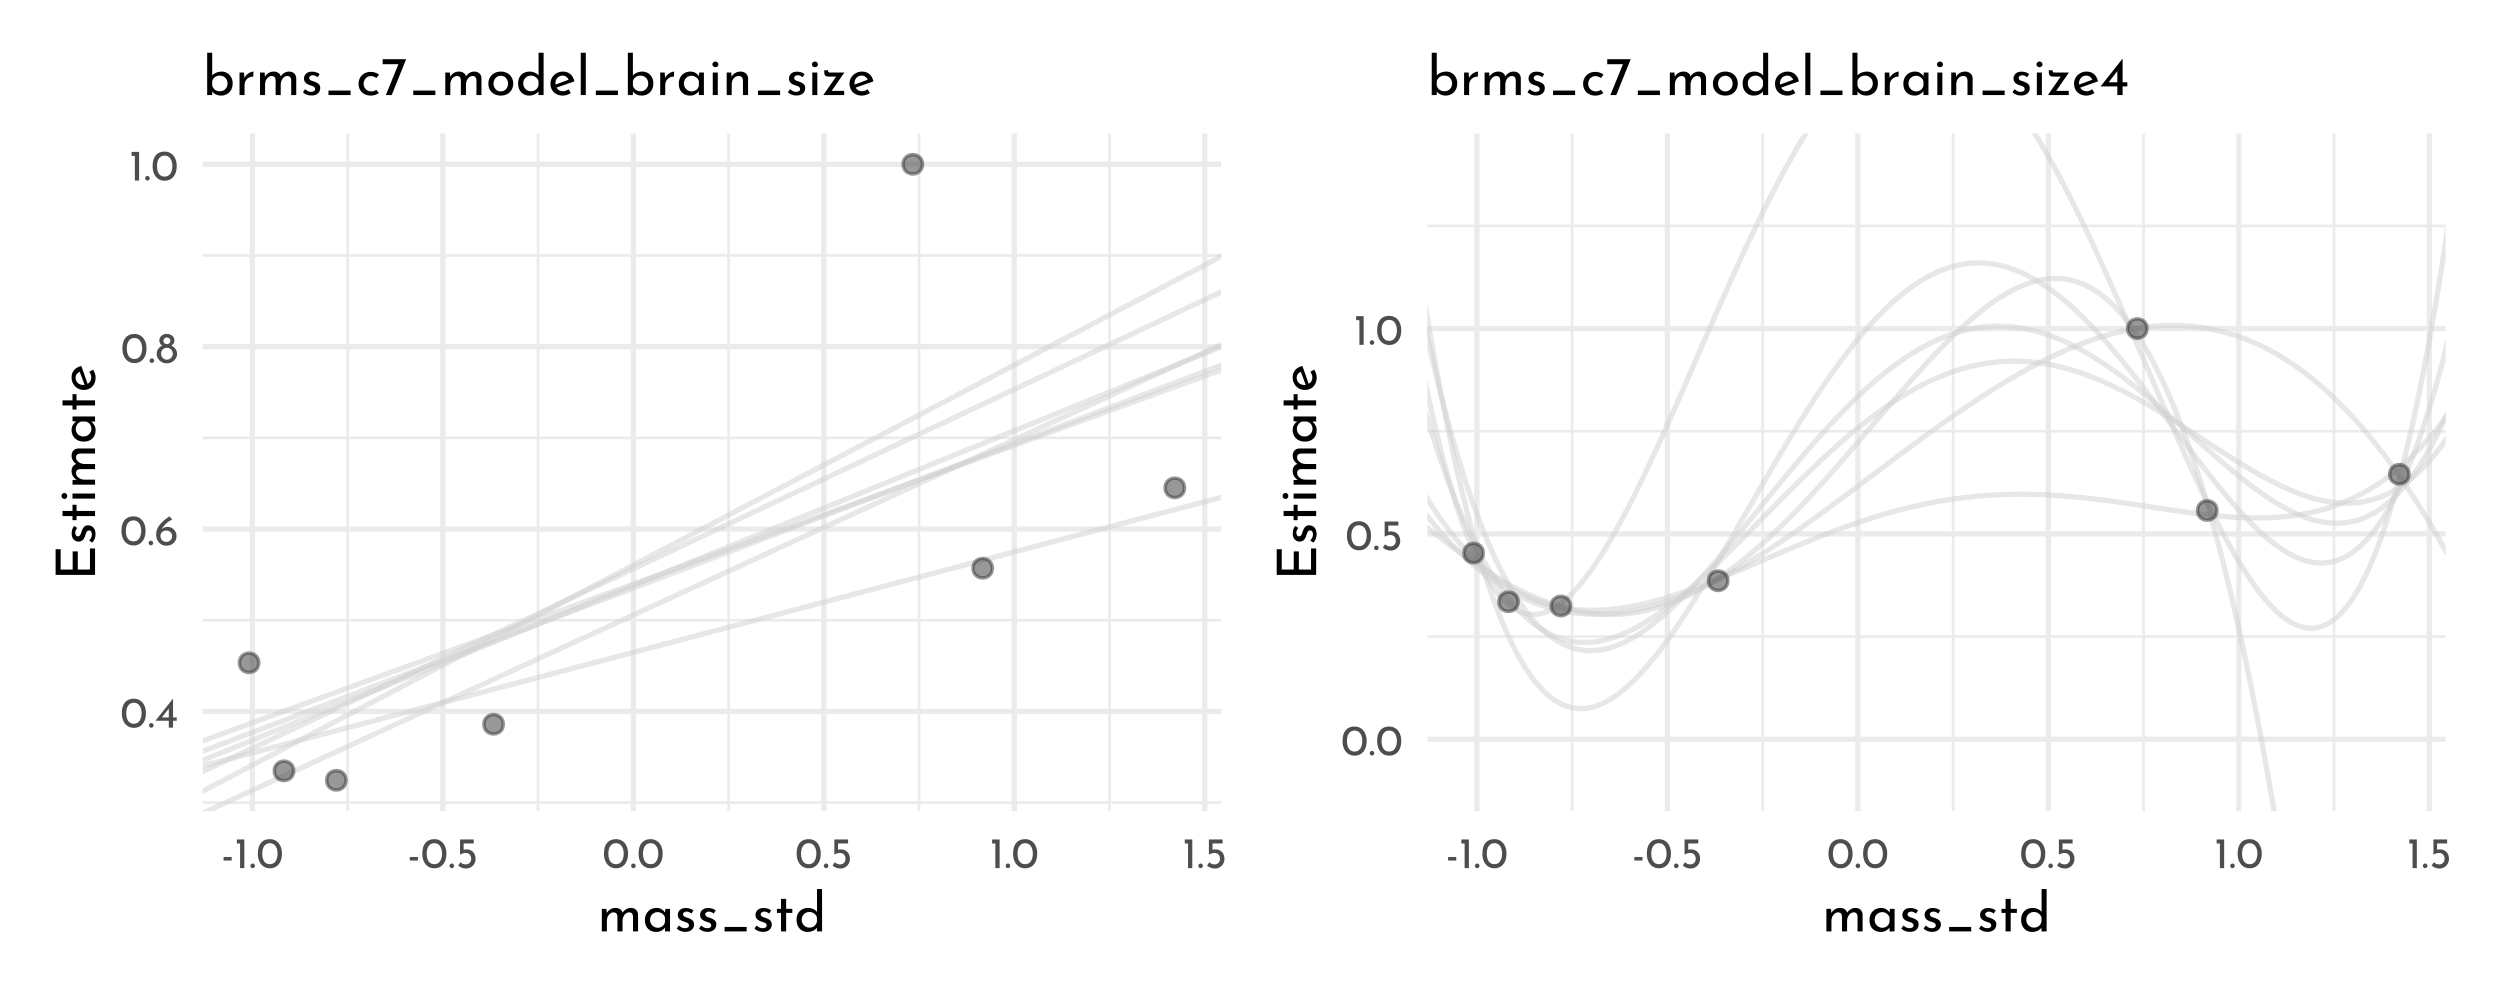 <?xml version="1.0" encoding="UTF-8"?>
<svg xmlns="http://www.w3.org/2000/svg" xmlns:xlink="http://www.w3.org/1999/xlink" width="504pt" height="201pt" viewBox="0 0 504 201" version="1.1">
<defs>
<g>
<symbol overflow="visible" id="glyph0-0">
<path style="stroke:none;" d=""/>
</symbol>
<symbol overflow="visible" id="glyph0-1">
<path style="stroke:none;" d="M 2.75 0.031 C 2.27 0.031 1.848 -0.086 1.484 -0.328 C 1.117 -0.566 0.832 -0.906 0.625 -1.344 C 0.414 -1.789 0.312 -2.316 0.312 -2.922 C 0.312 -3.879 0.523 -4.609 0.953 -5.109 C 1.391 -5.609 1.988 -5.852 2.75 -5.844 C 3.219 -5.844 3.633 -5.723 4 -5.484 C 4.375 -5.254 4.66 -4.914 4.859 -4.469 C 5.066 -4.031 5.172 -3.516 5.172 -2.922 C 5.172 -2.305 5.066 -1.773 4.859 -1.328 C 4.66 -0.891 4.375 -0.551 4 -0.312 C 3.633 -0.082 3.219 0.031 2.75 0.031 Z M 2.734 -0.797 C 3.234 -0.797 3.613 -0.988 3.875 -1.375 C 4.145 -1.758 4.285 -2.281 4.297 -2.938 C 4.285 -3.57 4.145 -4.078 3.875 -4.453 C 3.613 -4.836 3.234 -5.031 2.734 -5.031 C 2.242 -5.031 1.863 -4.836 1.594 -4.453 C 1.332 -4.078 1.203 -3.566 1.203 -2.922 C 1.203 -2.266 1.332 -1.742 1.594 -1.359 C 1.863 -0.984 2.242 -0.797 2.734 -0.797 Z M 2.734 -0.797 "/>
</symbol>
<symbol overflow="visible" id="glyph0-2">
<path style="stroke:none;" d="M 0.297 -0.469 C 0.297 -0.594 0.344 -0.703 0.438 -0.797 C 0.531 -0.891 0.641 -0.938 0.766 -0.938 C 0.879 -0.938 0.984 -0.891 1.078 -0.797 C 1.172 -0.703 1.219 -0.594 1.219 -0.469 C 1.219 -0.332 1.172 -0.219 1.078 -0.125 C 0.984 -0.039 0.879 0 0.766 0 C 0.641 0 0.531 -0.039 0.438 -0.125 C 0.344 -0.219 0.297 -0.332 0.297 -0.469 Z M 0.297 -0.469 "/>
</symbol>
<symbol overflow="visible" id="glyph0-3">
<path style="stroke:none;" d="M 4.406 -2.062 L 4.406 -1.406 L 3.656 -1.406 L 3.656 0 L 2.797 0 L 2.797 -1.406 L 0.109 -1.406 L 3.641 -5.859 L 3.656 -5.859 L 3.656 -2.062 Z M 2.797 -2.062 L 2.797 -3.859 L 1.406 -2.062 Z M 2.797 -2.062 "/>
</symbol>
<symbol overflow="visible" id="glyph0-4">
<path style="stroke:none;" d="M 2.688 -3.719 C 2.988 -3.719 3.27 -3.633 3.531 -3.469 C 3.801 -3.312 4.02 -3.094 4.188 -2.812 C 4.352 -2.531 4.438 -2.211 4.438 -1.859 C 4.438 -1.484 4.344 -1.145 4.156 -0.844 C 3.969 -0.551 3.719 -0.32 3.406 -0.156 C 3.094 0 2.758 0.078 2.406 0.078 C 2.02 0.078 1.664 -0.016 1.344 -0.203 C 1.031 -0.398 0.781 -0.672 0.594 -1.016 C 0.414 -1.359 0.328 -1.758 0.328 -2.219 C 0.328 -2.914 0.578 -3.566 1.078 -4.172 C 1.578 -4.773 2.219 -5.332 3 -5.844 L 3.578 -5.219 C 3.047 -4.957 2.602 -4.656 2.25 -4.312 C 1.906 -3.969 1.648 -3.613 1.484 -3.25 C 1.785 -3.562 2.188 -3.719 2.688 -3.719 Z M 2.375 -0.688 C 2.707 -0.688 2.984 -0.797 3.203 -1.016 C 3.43 -1.234 3.547 -1.516 3.547 -1.859 C 3.547 -2.191 3.43 -2.461 3.203 -2.672 C 2.984 -2.879 2.707 -2.984 2.375 -2.984 C 2.164 -2.984 1.969 -2.938 1.781 -2.844 C 1.602 -2.758 1.461 -2.641 1.359 -2.484 C 1.254 -2.328 1.203 -2.16 1.203 -1.984 L 1.203 -1.828 C 1.203 -1.617 1.254 -1.426 1.359 -1.25 C 1.461 -1.082 1.602 -0.945 1.781 -0.844 C 1.969 -0.738 2.164 -0.688 2.375 -0.688 Z M 2.375 -0.688 "/>
</symbol>
<symbol overflow="visible" id="glyph0-5">
<path style="stroke:none;" d="M 0.25 -1.828 C 0.25 -2.234 0.359 -2.578 0.578 -2.859 C 0.805 -3.148 1.07 -3.359 1.375 -3.484 C 1.188 -3.609 1.039 -3.754 0.938 -3.922 C 0.832 -4.086 0.781 -4.289 0.781 -4.531 C 0.781 -4.781 0.844 -5.004 0.969 -5.203 C 1.102 -5.41 1.285 -5.57 1.516 -5.688 C 1.742 -5.801 2.004 -5.859 2.297 -5.859 C 2.578 -5.859 2.832 -5.801 3.062 -5.688 C 3.301 -5.57 3.488 -5.414 3.625 -5.219 C 3.758 -5.02 3.828 -4.801 3.828 -4.562 C 3.828 -4.312 3.773 -4.102 3.672 -3.938 C 3.566 -3.77 3.41 -3.617 3.203 -3.484 C 3.523 -3.348 3.797 -3.133 4.016 -2.844 C 4.242 -2.562 4.359 -2.223 4.359 -1.828 C 4.359 -1.492 4.266 -1.18 4.078 -0.891 C 3.898 -0.598 3.648 -0.363 3.328 -0.188 C 3.016 -0.008 2.664 0.078 2.281 0.078 C 1.906 0.078 1.562 -0.008 1.25 -0.188 C 0.938 -0.363 0.691 -0.598 0.516 -0.891 C 0.336 -1.18 0.25 -1.492 0.25 -1.828 Z M 1.594 -4.438 C 1.594 -4.25 1.664 -4.094 1.812 -3.969 C 1.957 -3.844 2.125 -3.781 2.312 -3.781 C 2.5 -3.781 2.66 -3.844 2.797 -3.969 C 2.941 -4.094 3.016 -4.25 3.016 -4.438 C 3.016 -4.633 2.945 -4.801 2.812 -4.938 C 2.676 -5.07 2.508 -5.141 2.312 -5.141 C 2.113 -5.141 1.941 -5.07 1.797 -4.938 C 1.66 -4.801 1.594 -4.633 1.594 -4.438 Z M 1.125 -1.859 C 1.125 -1.648 1.176 -1.453 1.281 -1.266 C 1.383 -1.078 1.523 -0.926 1.703 -0.812 C 1.879 -0.707 2.07 -0.656 2.281 -0.656 C 2.5 -0.656 2.703 -0.707 2.891 -0.812 C 3.078 -0.926 3.223 -1.078 3.328 -1.266 C 3.441 -1.453 3.5 -1.648 3.5 -1.859 C 3.5 -2.078 3.445 -2.273 3.344 -2.453 C 3.238 -2.641 3.094 -2.785 2.906 -2.891 C 2.719 -3.004 2.52 -3.062 2.312 -3.062 C 2.094 -3.062 1.891 -3.008 1.703 -2.906 C 1.523 -2.801 1.383 -2.656 1.281 -2.469 C 1.176 -2.281 1.125 -2.078 1.125 -1.859 Z M 1.125 -1.859 "/>
</symbol>
<symbol overflow="visible" id="glyph0-6">
<path style="stroke:none;" d="M 1.984 -5.781 L 1.984 0 L 1.125 0 L 1.125 -4.969 L 0.469 -4.969 L 0.469 -5.781 Z M 1.984 -5.781 "/>
</symbol>
<symbol overflow="visible" id="glyph0-7">
<path style="stroke:none;" d="M 2.109 -2.25 L 2.109 -1.531 L 0.469 -1.531 L 0.469 -2.25 Z M 2.109 -2.25 "/>
</symbol>
<symbol overflow="visible" id="glyph0-8">
<path style="stroke:none;" d="M 2.266 -3.781 C 2.641 -3.781 2.961 -3.691 3.234 -3.516 C 3.516 -3.348 3.723 -3.125 3.859 -2.844 C 4.004 -2.562 4.078 -2.242 4.078 -1.891 C 4.078 -1.523 3.992 -1.191 3.828 -0.891 C 3.66 -0.598 3.43 -0.363 3.141 -0.188 C 2.848 -0.008 2.52 0.078 2.156 0.078 C 1.852 0.078 1.555 0.02 1.266 -0.094 C 0.984 -0.207 0.754 -0.352 0.578 -0.531 L 1.031 -1.203 C 1.145 -1.066 1.297 -0.957 1.484 -0.875 C 1.68 -0.789 1.879 -0.75 2.078 -0.75 C 2.398 -0.75 2.664 -0.852 2.875 -1.062 C 3.082 -1.27 3.188 -1.535 3.188 -1.859 C 3.188 -2.223 3.086 -2.516 2.891 -2.734 C 2.703 -2.953 2.426 -3.062 2.062 -3.062 C 1.863 -3.062 1.676 -3.031 1.5 -2.969 C 1.32 -2.914 1.133 -2.836 0.938 -2.734 L 0.938 -5.781 L 3.703 -5.781 L 3.703 -4.969 L 1.672 -4.969 L 1.672 -3.719 C 1.859 -3.758 2.055 -3.781 2.266 -3.781 Z M 2.266 -3.781 "/>
</symbol>
<symbol overflow="visible" id="glyph1-0">
<path style="stroke:none;" d=""/>
</symbol>
<symbol overflow="visible" id="glyph1-1">
<path style="stroke:none;" d="M 6.734 -4.734 C 7.172 -4.734 7.52 -4.609 7.781 -4.359 C 8.039 -4.117 8.176 -3.789 8.188 -3.375 L 8.188 0 L 7.172 0 L 7.172 -3 C 7.148 -3.539 6.91 -3.82 6.453 -3.844 C 6.18 -3.844 5.941 -3.766 5.734 -3.609 C 5.523 -3.453 5.363 -3.242 5.25 -2.984 C 5.133 -2.734 5.07 -2.461 5.062 -2.172 L 5.062 0 L 4.031 0 L 4.031 -3 C 4.008 -3.539 3.758 -3.82 3.281 -3.844 C 3.02 -3.844 2.785 -3.766 2.578 -3.609 C 2.367 -3.453 2.203 -3.242 2.078 -2.984 C 1.961 -2.723 1.906 -2.445 1.906 -2.156 L 1.906 0 L 0.891 0 L 0.891 -4.547 L 1.812 -4.547 L 1.891 -3.703 C 2.066 -4.023 2.305 -4.273 2.609 -4.453 C 2.91 -4.641 3.258 -4.734 3.656 -4.734 C 4.02 -4.734 4.328 -4.645 4.578 -4.469 C 4.828 -4.301 4.988 -4.066 5.062 -3.766 C 5.25 -4.066 5.488 -4.301 5.781 -4.469 C 6.07 -4.645 6.391 -4.734 6.734 -4.734 Z M 6.734 -4.734 "/>
</symbol>
<symbol overflow="visible" id="glyph1-2">
<path style="stroke:none;" d="M 5.562 -4.547 L 5.562 0 L 4.547 0 L 4.547 -0.75 C 4.379 -0.531 4.141 -0.332 3.828 -0.156 C 3.523 0.02 3.18 0.109 2.797 0.109 C 2.359 0.109 1.961 0.016 1.609 -0.172 C 1.266 -0.359 0.992 -0.629 0.797 -0.984 C 0.598 -1.348 0.5 -1.781 0.5 -2.281 C 0.5 -2.781 0.602 -3.211 0.812 -3.578 C 1.02 -3.953 1.301 -4.238 1.656 -4.438 C 2.008 -4.633 2.406 -4.734 2.844 -4.734 C 3.227 -4.734 3.562 -4.648 3.844 -4.484 C 4.133 -4.316 4.367 -4.098 4.547 -3.828 L 4.625 -4.547 Z M 3.062 -0.734 C 3.438 -0.734 3.758 -0.836 4.031 -1.047 C 4.301 -1.254 4.473 -1.539 4.547 -1.906 L 4.547 -2.812 C 4.453 -3.125 4.266 -3.379 3.984 -3.578 C 3.711 -3.785 3.395 -3.891 3.031 -3.891 C 2.758 -3.891 2.508 -3.82 2.281 -3.688 C 2.051 -3.562 1.867 -3.379 1.734 -3.141 C 1.598 -2.898 1.531 -2.629 1.531 -2.328 C 1.531 -2.035 1.598 -1.77 1.734 -1.531 C 1.879 -1.289 2.066 -1.098 2.297 -0.953 C 2.535 -0.805 2.789 -0.734 3.062 -0.734 Z M 3.062 -0.734 "/>
</symbol>
<symbol overflow="visible" id="glyph1-3">
<path style="stroke:none;" d="M 2.172 0.094 C 1.836 0.094 1.52 0.035 1.219 -0.078 C 0.914 -0.191 0.664 -0.363 0.469 -0.594 L 0.906 -1.188 C 1.094 -1.008 1.285 -0.875 1.484 -0.781 C 1.691 -0.688 1.895 -0.641 2.094 -0.641 C 2.332 -0.641 2.531 -0.688 2.688 -0.781 C 2.844 -0.875 2.922 -1.02 2.922 -1.219 C 2.922 -1.375 2.867 -1.5 2.766 -1.594 C 2.672 -1.688 2.562 -1.754 2.438 -1.797 C 2.32 -1.848 2.125 -1.914 1.844 -2 C 1.062 -2.25 0.672 -2.691 0.672 -3.328 C 0.672 -3.711 0.812 -4.039 1.094 -4.312 C 1.375 -4.582 1.77 -4.719 2.281 -4.719 C 2.602 -4.719 2.891 -4.676 3.141 -4.594 C 3.391 -4.52 3.617 -4.395 3.828 -4.219 L 3.422 -3.594 C 3.305 -3.707 3.156 -3.801 2.969 -3.875 C 2.789 -3.957 2.625 -4 2.469 -4 C 2.258 -4 2.082 -3.945 1.938 -3.844 C 1.789 -3.75 1.719 -3.617 1.719 -3.453 C 1.719 -3.316 1.766 -3.203 1.859 -3.109 C 1.953 -3.016 2.051 -2.945 2.156 -2.906 C 2.258 -2.863 2.461 -2.797 2.766 -2.703 C 3.141 -2.578 3.43 -2.414 3.641 -2.219 C 3.848 -2.02 3.953 -1.754 3.953 -1.422 C 3.953 -0.984 3.797 -0.617 3.484 -0.328 C 3.18 -0.047 2.742 0.094 2.172 0.094 Z M 2.172 0.094 "/>
</symbol>
<symbol overflow="visible" id="glyph1-4">
<path style="stroke:none;" d="M 5.578 -0.906 L 5.578 0 L 1.125 0 L 1.125 -0.906 Z M 5.578 -0.906 "/>
</symbol>
<symbol overflow="visible" id="glyph1-5">
<path style="stroke:none;" d="M 2.359 -6.562 L 2.359 -4.547 L 3.609 -4.547 L 3.609 -3.734 L 2.359 -3.734 L 2.359 0 L 1.328 0 L 1.328 -3.734 L 0.5 -3.734 L 0.5 -4.547 L 1.328 -4.547 L 1.328 -6.562 Z M 2.359 -6.562 "/>
</symbol>
<symbol overflow="visible" id="glyph1-6">
<path style="stroke:none;" d="M 5.641 -8.531 L 5.641 0 L 4.609 0 L 4.609 -0.719 C 4.391 -0.457 4.117 -0.254 3.797 -0.109 C 3.484 0.035 3.133 0.109 2.75 0.109 C 2.32 0.109 1.938 0.008 1.594 -0.188 C 1.25 -0.395 0.977 -0.68 0.781 -1.047 C 0.594 -1.422 0.5 -1.852 0.5 -2.344 C 0.5 -2.832 0.598 -3.258 0.797 -3.625 C 1.004 -3.988 1.285 -4.266 1.641 -4.453 C 2.004 -4.641 2.414 -4.734 2.875 -4.734 C 3.219 -4.734 3.547 -4.66 3.859 -4.516 C 4.18 -4.379 4.438 -4.188 4.625 -3.938 L 4.625 -8.531 Z M 3.062 -0.766 C 3.457 -0.766 3.789 -0.867 4.062 -1.078 C 4.344 -1.297 4.523 -1.586 4.609 -1.953 L 4.609 -2.812 C 4.523 -3.133 4.336 -3.398 4.047 -3.609 C 3.766 -3.816 3.438 -3.922 3.062 -3.922 C 2.789 -3.922 2.535 -3.852 2.297 -3.719 C 2.066 -3.582 1.879 -3.395 1.734 -3.156 C 1.598 -2.926 1.531 -2.66 1.531 -2.359 C 1.531 -2.055 1.598 -1.785 1.734 -1.547 C 1.879 -1.305 2.066 -1.113 2.297 -0.969 C 2.535 -0.832 2.789 -0.766 3.062 -0.766 Z M 3.062 -0.766 "/>
</symbol>
<symbol overflow="visible" id="glyph1-7">
<path style="stroke:none;" d="M 3.812 -4.734 C 4.219 -4.734 4.586 -4.633 4.922 -4.438 C 5.266 -4.238 5.535 -3.957 5.734 -3.594 C 5.93 -3.238 6.031 -2.828 6.031 -2.359 C 6.031 -1.859 5.926 -1.422 5.719 -1.047 C 5.508 -0.672 5.223 -0.383 4.859 -0.188 C 4.492 0.008 4.098 0.109 3.672 0.109 C 3.297 0.109 2.957 0.035 2.656 -0.109 C 2.352 -0.254 2.102 -0.453 1.906 -0.703 L 1.906 0 L 0.891 0 L 0.891 -8.531 L 1.906 -8.531 L 1.906 -3.953 C 2.102 -4.191 2.367 -4.379 2.703 -4.516 C 3.035 -4.66 3.406 -4.734 3.812 -4.734 Z M 3.453 -0.766 C 3.898 -0.766 4.27 -0.914 4.562 -1.219 C 4.852 -1.52 5 -1.898 5 -2.359 C 5 -2.648 4.93 -2.914 4.797 -3.156 C 4.66 -3.395 4.473 -3.582 4.234 -3.719 C 4.004 -3.852 3.742 -3.922 3.453 -3.922 C 3.078 -3.922 2.75 -3.82 2.469 -3.625 C 2.188 -3.426 2 -3.16 1.906 -2.828 L 1.906 -1.906 C 2 -1.57 2.18 -1.297 2.453 -1.078 C 2.734 -0.867 3.066 -0.766 3.453 -0.766 Z M 3.453 -0.766 "/>
</symbol>
<symbol overflow="visible" id="glyph1-8">
<path style="stroke:none;" d="M 1.875 -3.469 C 2 -3.719 2.164 -3.938 2.375 -4.125 C 2.594 -4.32 2.82 -4.473 3.062 -4.578 C 3.312 -4.68 3.523 -4.734 3.703 -4.734 L 3.656 -3.719 C 3.332 -3.727 3.035 -3.66 2.766 -3.516 C 2.492 -3.367 2.281 -3.164 2.125 -2.906 C 1.977 -2.645 1.906 -2.367 1.906 -2.078 L 1.906 0 L 0.891 0 L 0.891 -4.547 L 1.797 -4.547 Z M 1.875 -3.469 "/>
</symbol>
<symbol overflow="visible" id="glyph1-9">
<path style="stroke:none;" d="M 4.594 -0.422 C 4.383 -0.254 4.141 -0.125 3.859 -0.031 C 3.578 0.062 3.285 0.109 2.984 0.109 C 2.492 0.109 2.062 0.008 1.688 -0.188 C 1.312 -0.383 1.02 -0.664 0.812 -1.031 C 0.602 -1.395 0.5 -1.812 0.5 -2.281 C 0.5 -2.75 0.609 -3.164 0.828 -3.531 C 1.047 -3.895 1.336 -4.176 1.703 -4.375 C 2.066 -4.57 2.461 -4.672 2.891 -4.672 C 3.586 -4.672 4.164 -4.484 4.625 -4.109 L 4.109 -3.438 C 3.961 -3.539 3.789 -3.629 3.594 -3.703 C 3.406 -3.785 3.203 -3.828 2.984 -3.828 C 2.711 -3.828 2.461 -3.758 2.234 -3.625 C 2.016 -3.488 1.836 -3.301 1.703 -3.062 C 1.578 -2.832 1.516 -2.57 1.516 -2.281 C 1.516 -2 1.582 -1.738 1.719 -1.5 C 1.852 -1.27 2.035 -1.082 2.266 -0.938 C 2.504 -0.801 2.773 -0.734 3.078 -0.734 C 3.453 -0.734 3.781 -0.844 4.062 -1.062 Z M 4.594 -0.422 "/>
</symbol>
<symbol overflow="visible" id="glyph1-10">
<path style="stroke:none;" d="M 5.078 -7.234 L 2.172 0 L 0.984 0 L 3.516 -6.219 L 0.344 -6.219 L 0.344 -7.234 Z M 5.078 -7.234 "/>
</symbol>
<symbol overflow="visible" id="glyph1-11">
<path style="stroke:none;" d="M 0.5 -2.328 C 0.5 -2.766 0.602 -3.172 0.812 -3.547 C 1.031 -3.922 1.332 -4.211 1.719 -4.422 C 2.102 -4.629 2.539 -4.734 3.031 -4.734 C 3.508 -4.734 3.938 -4.629 4.312 -4.422 C 4.695 -4.211 4.992 -3.922 5.203 -3.547 C 5.41 -3.18 5.516 -2.773 5.516 -2.328 C 5.516 -1.867 5.41 -1.453 5.203 -1.078 C 4.992 -0.711 4.695 -0.422 4.312 -0.203 C 3.926 0.004 3.488 0.109 3 0.109 C 2.52 0.109 2.086 0.008 1.703 -0.188 C 1.328 -0.395 1.031 -0.68 0.812 -1.047 C 0.602 -1.41 0.5 -1.836 0.5 -2.328 Z M 1.531 -2.312 C 1.531 -2.02 1.594 -1.754 1.719 -1.516 C 1.844 -1.273 2.016 -1.082 2.234 -0.938 C 2.461 -0.801 2.711 -0.734 2.984 -0.734 C 3.41 -0.734 3.766 -0.883 4.047 -1.188 C 4.328 -1.488 4.469 -1.863 4.469 -2.312 C 4.469 -2.758 4.328 -3.133 4.047 -3.438 C 3.766 -3.738 3.41 -3.891 2.984 -3.891 C 2.711 -3.891 2.461 -3.816 2.234 -3.672 C 2.016 -3.535 1.844 -3.344 1.719 -3.094 C 1.594 -2.852 1.531 -2.594 1.531 -2.312 Z M 1.531 -2.312 "/>
</symbol>
<symbol overflow="visible" id="glyph1-12">
<path style="stroke:none;" d="M 3.031 -0.766 C 3.406 -0.766 3.773 -0.898 4.141 -1.172 L 4.609 -0.406 C 4.367 -0.25 4.109 -0.125 3.828 -0.031 C 3.547 0.062 3.27 0.109 3 0.109 C 2.5 0.109 2.055 0.004 1.672 -0.203 C 1.297 -0.41 1.004 -0.695 0.797 -1.062 C 0.598 -1.426 0.5 -1.844 0.5 -2.312 C 0.5 -2.758 0.609 -3.164 0.828 -3.531 C 1.055 -3.906 1.363 -4.195 1.75 -4.406 C 2.133 -4.625 2.562 -4.734 3.031 -4.734 C 3.625 -4.734 4.117 -4.562 4.516 -4.219 C 4.91 -3.875 5.18 -3.391 5.328 -2.766 L 1.734 -1.5 C 1.859 -1.27 2.031 -1.086 2.25 -0.953 C 2.477 -0.828 2.738 -0.766 3.031 -0.766 Z M 2.953 -3.922 C 2.535 -3.922 2.188 -3.773 1.906 -3.484 C 1.633 -3.191 1.5 -2.816 1.5 -2.359 C 1.5 -2.254 1.504 -2.172 1.516 -2.109 L 4.172 -3.094 C 4.055 -3.344 3.898 -3.539 3.703 -3.688 C 3.504 -3.844 3.254 -3.922 2.953 -3.922 Z M 2.953 -3.922 "/>
</symbol>
<symbol overflow="visible" id="glyph1-13">
<path style="stroke:none;" d="M 1.906 -8.531 L 1.906 0 L 0.891 0 L 0.891 -8.531 Z M 1.906 -8.531 "/>
</symbol>
<symbol overflow="visible" id="glyph1-14">
<path style="stroke:none;" d="M 1.906 -4.547 L 1.906 0 L 0.891 0 L 0.891 -4.547 Z M 0.812 -6.188 C 0.812 -6.344 0.875 -6.477 1 -6.594 C 1.125 -6.707 1.266 -6.766 1.422 -6.766 C 1.586 -6.766 1.727 -6.707 1.844 -6.594 C 1.969 -6.477 2.031 -6.344 2.031 -6.188 C 2.031 -6.02 1.969 -5.879 1.844 -5.766 C 1.727 -5.66 1.586 -5.609 1.422 -5.609 C 1.266 -5.609 1.125 -5.66 1 -5.766 C 0.875 -5.879 0.812 -6.02 0.812 -6.188 Z M 0.812 -6.188 "/>
</symbol>
<symbol overflow="visible" id="glyph1-15">
<path style="stroke:none;" d="M 3.719 -4.734 C 4.145 -4.734 4.492 -4.602 4.766 -4.344 C 5.047 -4.094 5.191 -3.766 5.203 -3.359 L 5.203 0 L 4.172 0 L 4.172 -3.016 C 4.148 -3.273 4.07 -3.477 3.938 -3.625 C 3.801 -3.77 3.594 -3.844 3.312 -3.844 C 2.906 -3.844 2.566 -3.68 2.297 -3.359 C 2.035 -3.035 1.906 -2.629 1.906 -2.141 L 1.906 0 L 0.891 0 L 0.891 -4.547 L 1.812 -4.547 L 1.875 -3.672 C 2.039 -4.004 2.285 -4.266 2.609 -4.453 C 2.93 -4.641 3.301 -4.734 3.719 -4.734 Z M 3.719 -4.734 "/>
</symbol>
<symbol overflow="visible" id="glyph1-16">
<path style="stroke:none;" d="M 1.984 -0.844 L 4.516 -0.844 L 4.516 0 L 0.312 0 L 2.891 -3.719 L 1.312 -3.719 C 1.07 -3.719 0.875 -3.785 0.719 -3.922 C 0.57 -4.066 0.5 -4.273 0.5 -4.547 L 0.5 -5 L 1.281 -5 L 1.281 -4.844 C 1.281 -4.727 1.305 -4.648 1.359 -4.609 C 1.41 -4.566 1.508 -4.547 1.656 -4.547 L 4.562 -4.547 Z M 1.984 -0.844 "/>
</symbol>
<symbol overflow="visible" id="glyph1-17">
<path style="stroke:none;" d="M 5.516 -2.578 L 5.516 -1.75 L 4.562 -1.75 L 4.562 0 L 3.5 0 L 3.5 -1.75 L 0.141 -1.75 L 0.141 -1.766 L 4.547 -7.328 L 4.562 -7.328 L 4.562 -2.578 Z M 3.5 -2.578 L 3.5 -4.828 L 1.75 -2.578 Z M 3.5 -2.578 "/>
</symbol>
<symbol overflow="visible" id="glyph2-0">
<path style="stroke:none;" d=""/>
</symbol>
<symbol overflow="visible" id="glyph2-1">
<path style="stroke:none;" d="M -7.953 -6.312 L -6.938 -6.312 L -6.938 -2.219 L -4.516 -2.219 L -4.516 -5.875 L -3.484 -5.875 L -3.484 -2.219 L -1.031 -2.219 L -1.031 -6.469 L 0 -6.469 L 0 -1.141 L -7.953 -1.141 Z M -7.953 -6.312 "/>
</symbol>
<symbol overflow="visible" id="glyph2-2">
<path style="stroke:none;" d="M 0.094 -2.172 C 0.094 -1.836 0.035 -1.52 -0.078 -1.219 C -0.191 -0.914 -0.363 -0.664 -0.594 -0.469 L -1.188 -0.906 C -1.008 -1.094 -0.875 -1.285 -0.781 -1.484 C -0.688 -1.691 -0.641 -1.895 -0.641 -2.094 C -0.641 -2.332 -0.688 -2.531 -0.781 -2.688 C -0.875 -2.844 -1.02 -2.922 -1.219 -2.922 C -1.375 -2.922 -1.5 -2.867 -1.594 -2.766 C -1.688 -2.672 -1.754 -2.562 -1.797 -2.438 C -1.848 -2.32 -1.914 -2.125 -2 -1.844 C -2.25 -1.062 -2.691 -0.672 -3.328 -0.672 C -3.711 -0.672 -4.039 -0.812 -4.312 -1.094 C -4.582 -1.375 -4.719 -1.77 -4.719 -2.281 C -4.719 -2.602 -4.676 -2.891 -4.594 -3.141 C -4.52 -3.391 -4.395 -3.617 -4.219 -3.828 L -3.594 -3.422 C -3.707 -3.305 -3.801 -3.156 -3.875 -2.969 C -3.957 -2.789 -4 -2.625 -4 -2.469 C -4 -2.258 -3.945 -2.082 -3.844 -1.938 C -3.75 -1.789 -3.617 -1.719 -3.453 -1.719 C -3.316 -1.719 -3.203 -1.766 -3.109 -1.859 C -3.016 -1.953 -2.945 -2.051 -2.906 -2.156 C -2.863 -2.258 -2.797 -2.461 -2.703 -2.766 C -2.578 -3.141 -2.414 -3.43 -2.219 -3.641 C -2.02 -3.848 -1.754 -3.953 -1.422 -3.953 C -0.984 -3.953 -0.617 -3.797 -0.328 -3.484 C -0.047 -3.18 0.094 -2.742 0.094 -2.172 Z M 0.094 -2.172 "/>
</symbol>
<symbol overflow="visible" id="glyph2-3">
<path style="stroke:none;" d="M -6.562 -2.359 L -4.547 -2.359 L -4.547 -3.609 L -3.734 -3.609 L -3.734 -2.359 L 0 -2.359 L 0 -1.328 L -3.734 -1.328 L -3.734 -0.5 L -4.547 -0.5 L -4.547 -1.328 L -6.562 -1.328 Z M -6.562 -2.359 "/>
</symbol>
<symbol overflow="visible" id="glyph2-4">
<path style="stroke:none;" d="M -4.547 -1.906 L 0 -1.906 L 0 -0.891 L -4.547 -0.891 Z M -6.188 -0.812 C -6.344 -0.812 -6.477 -0.875 -6.594 -1 C -6.707 -1.125 -6.766 -1.266 -6.766 -1.422 C -6.766 -1.586 -6.707 -1.727 -6.594 -1.844 C -6.477 -1.969 -6.344 -2.031 -6.188 -2.031 C -6.02 -2.031 -5.879 -1.969 -5.766 -1.844 C -5.66 -1.727 -5.609 -1.586 -5.609 -1.422 C -5.609 -1.266 -5.66 -1.125 -5.766 -1 C -5.879 -0.875 -6.02 -0.812 -6.188 -0.812 Z M -6.188 -0.812 "/>
</symbol>
<symbol overflow="visible" id="glyph2-5">
<path style="stroke:none;" d="M -4.734 -6.734 C -4.734 -7.172 -4.609 -7.52 -4.359 -7.781 C -4.117 -8.039 -3.789 -8.176 -3.375 -8.188 L 0 -8.188 L 0 -7.172 L -3 -7.172 C -3.539 -7.148 -3.82 -6.91 -3.844 -6.453 C -3.844 -6.18 -3.766 -5.941 -3.609 -5.734 C -3.453 -5.523 -3.242 -5.363 -2.984 -5.25 C -2.734 -5.133 -2.461 -5.07 -2.172 -5.062 L 0 -5.062 L 0 -4.031 L -3 -4.031 C -3.539 -4.008 -3.82 -3.758 -3.844 -3.281 C -3.844 -3.02 -3.766 -2.785 -3.609 -2.578 C -3.453 -2.367 -3.242 -2.203 -2.984 -2.078 C -2.723 -1.961 -2.445 -1.906 -2.156 -1.906 L 0 -1.906 L 0 -0.891 L -4.547 -0.891 L -4.547 -1.812 L -3.703 -1.891 C -4.023 -2.066 -4.273 -2.305 -4.453 -2.609 C -4.641 -2.91 -4.734 -3.258 -4.734 -3.656 C -4.734 -4.02 -4.645 -4.328 -4.469 -4.578 C -4.301 -4.828 -4.066 -4.988 -3.766 -5.062 C -4.066 -5.25 -4.301 -5.488 -4.469 -5.781 C -4.645 -6.07 -4.734 -6.391 -4.734 -6.734 Z M -4.734 -6.734 "/>
</symbol>
<symbol overflow="visible" id="glyph2-6">
<path style="stroke:none;" d="M -4.547 -5.562 L 0 -5.562 L 0 -4.547 L -0.75 -4.547 C -0.531 -4.379 -0.332 -4.141 -0.156 -3.828 C 0.02 -3.523 0.109 -3.18 0.109 -2.797 C 0.109 -2.359 0.016 -1.961 -0.172 -1.609 C -0.359 -1.266 -0.629 -0.992 -0.984 -0.797 C -1.348 -0.598 -1.781 -0.5 -2.281 -0.5 C -2.781 -0.5 -3.211 -0.602 -3.578 -0.812 C -3.953 -1.02 -4.238 -1.301 -4.438 -1.656 C -4.633 -2.008 -4.734 -2.406 -4.734 -2.844 C -4.734 -3.227 -4.648 -3.562 -4.484 -3.844 C -4.316 -4.133 -4.098 -4.367 -3.828 -4.547 L -4.547 -4.625 Z M -0.734 -3.062 C -0.734 -3.438 -0.836 -3.758 -1.047 -4.031 C -1.254 -4.301 -1.539 -4.473 -1.906 -4.547 L -2.812 -4.547 C -3.125 -4.453 -3.379 -4.266 -3.578 -3.984 C -3.785 -3.711 -3.891 -3.395 -3.891 -3.031 C -3.891 -2.758 -3.82 -2.508 -3.688 -2.281 C -3.562 -2.051 -3.379 -1.867 -3.141 -1.734 C -2.898 -1.598 -2.629 -1.531 -2.328 -1.531 C -2.035 -1.531 -1.77 -1.598 -1.531 -1.734 C -1.289 -1.879 -1.098 -2.066 -0.953 -2.297 C -0.805 -2.535 -0.734 -2.789 -0.734 -3.062 Z M -0.734 -3.062 "/>
</symbol>
<symbol overflow="visible" id="glyph2-7">
<path style="stroke:none;" d="M -0.766 -3.031 C -0.766 -3.406 -0.898 -3.773 -1.172 -4.141 L -0.406 -4.609 C -0.25 -4.367 -0.125 -4.109 -0.031 -3.828 C 0.062 -3.547 0.109 -3.27 0.109 -3 C 0.109 -2.5 0.004 -2.055 -0.203 -1.672 C -0.41 -1.297 -0.695 -1.004 -1.062 -0.797 C -1.426 -0.598 -1.844 -0.5 -2.312 -0.5 C -2.758 -0.5 -3.164 -0.609 -3.531 -0.828 C -3.906 -1.055 -4.195 -1.363 -4.406 -1.75 C -4.625 -2.133 -4.734 -2.562 -4.734 -3.031 C -4.734 -3.625 -4.562 -4.117 -4.219 -4.516 C -3.875 -4.91 -3.391 -5.18 -2.766 -5.328 L -1.5 -1.734 C -1.27 -1.859 -1.086 -2.031 -0.953 -2.25 C -0.828 -2.477 -0.766 -2.738 -0.766 -3.031 Z M -3.922 -2.953 C -3.922 -2.535 -3.773 -2.188 -3.484 -1.906 C -3.191 -1.633 -2.816 -1.5 -2.359 -1.5 C -2.254 -1.5 -2.172 -1.504 -2.109 -1.516 L -3.094 -4.172 C -3.344 -4.055 -3.539 -3.898 -3.688 -3.703 C -3.844 -3.504 -3.922 -3.254 -3.922 -2.953 Z M -3.922 -2.953 "/>
</symbol>
</g>
<clipPath id="clip1">
  <path d="M 40.875 161 L 246.172 161 L 246.172 163 L 40.875 163 Z M 40.875 161 "/>
</clipPath>
<clipPath id="clip2">
  <path d="M 40.875 124 L 246.172 124 L 246.172 126 L 40.875 126 Z M 40.875 124 "/>
</clipPath>
<clipPath id="clip3">
  <path d="M 40.875 88 L 246.172 88 L 246.172 89 L 40.875 89 Z M 40.875 88 "/>
</clipPath>
<clipPath id="clip4">
  <path d="M 40.875 51 L 246.172 51 L 246.172 52 L 40.875 52 Z M 40.875 51 "/>
</clipPath>
<clipPath id="clip5">
  <path d="M 69 26.91 L 71 26.91 L 71 163.52 L 69 163.52 Z M 69 26.91 "/>
</clipPath>
<clipPath id="clip6">
  <path d="M 108 26.91 L 109 26.91 L 109 163.52 L 108 163.52 Z M 108 26.91 "/>
</clipPath>
<clipPath id="clip7">
  <path d="M 146 26.91 L 148 26.91 L 148 163.52 L 146 163.52 Z M 146 26.91 "/>
</clipPath>
<clipPath id="clip8">
  <path d="M 185 26.91 L 186 26.91 L 186 163.52 L 185 163.52 Z M 185 26.91 "/>
</clipPath>
<clipPath id="clip9">
  <path d="M 223 26.91 L 224 26.91 L 224 163.52 L 223 163.52 Z M 223 26.91 "/>
</clipPath>
<clipPath id="clip10">
  <path d="M 40.875 142 L 246.172 142 L 246.172 144 L 40.875 144 Z M 40.875 142 "/>
</clipPath>
<clipPath id="clip11">
  <path d="M 40.875 106 L 246.172 106 L 246.172 108 L 40.875 108 Z M 40.875 106 "/>
</clipPath>
<clipPath id="clip12">
  <path d="M 40.875 69 L 246.172 69 L 246.172 71 L 40.875 71 Z M 40.875 69 "/>
</clipPath>
<clipPath id="clip13">
  <path d="M 40.875 32 L 246.172 32 L 246.172 34 L 40.875 34 Z M 40.875 32 "/>
</clipPath>
<clipPath id="clip14">
  <path d="M 50 26.91 L 52 26.91 L 52 163.52 L 50 163.52 Z M 50 26.91 "/>
</clipPath>
<clipPath id="clip15">
  <path d="M 88 26.91 L 90 26.91 L 90 163.52 L 88 163.52 Z M 88 26.91 "/>
</clipPath>
<clipPath id="clip16">
  <path d="M 127 26.91 L 129 26.91 L 129 163.52 L 127 163.52 Z M 127 26.91 "/>
</clipPath>
<clipPath id="clip17">
  <path d="M 165 26.91 L 167 26.91 L 167 163.52 L 165 163.52 Z M 165 26.91 "/>
</clipPath>
<clipPath id="clip18">
  <path d="M 203 26.91 L 206 26.91 L 206 163.52 L 203 163.52 Z M 203 26.91 "/>
</clipPath>
<clipPath id="clip19">
  <path d="M 242 26.91 L 244 26.91 L 244 163.52 L 242 163.52 Z M 242 26.91 "/>
</clipPath>
<clipPath id="clip20">
  <path d="M 40.875 61 L 246.172 61 L 246.172 163.52 L 40.875 163.52 Z M 40.875 61 "/>
</clipPath>
<clipPath id="clip21">
  <path d="M 40.875 59 L 246.172 59 L 246.172 163.52 L 40.875 163.52 Z M 40.875 59 "/>
</clipPath>
<clipPath id="clip22">
  <path d="M 40.875 52 L 246.172 52 L 246.172 163.52 L 40.875 163.52 Z M 40.875 52 "/>
</clipPath>
<clipPath id="clip23">
  <path d="M 40.875 55 L 246.172 55 L 246.172 163.52 L 40.875 163.52 Z M 40.875 55 "/>
</clipPath>
<clipPath id="clip24">
  <path d="M 40.875 41 L 246.172 41 L 246.172 163.52 L 40.875 163.52 Z M 40.875 41 "/>
</clipPath>
<clipPath id="clip25">
  <path d="M 40.875 32 L 246.172 32 L 246.172 163.52 L 40.875 163.52 Z M 40.875 32 "/>
</clipPath>
<clipPath id="clip26">
  <path d="M 40.875 90 L 246.172 90 L 246.172 163.52 L 40.875 163.52 Z M 40.875 90 "/>
</clipPath>
<clipPath id="clip27">
  <path d="M 287.746 128 L 493.043 128 L 493.043 129 L 287.746 129 Z M 287.746 128 "/>
</clipPath>
<clipPath id="clip28">
  <path d="M 287.746 86 L 493.043 86 L 493.043 88 L 287.746 88 Z M 287.746 86 "/>
</clipPath>
<clipPath id="clip29">
  <path d="M 287.746 45 L 493.043 45 L 493.043 46 L 287.746 46 Z M 287.746 45 "/>
</clipPath>
<clipPath id="clip30">
  <path d="M 316 26.91 L 318 26.91 L 318 163.52 L 316 163.52 Z M 316 26.91 "/>
</clipPath>
<clipPath id="clip31">
  <path d="M 355 26.91 L 356 26.91 L 356 163.52 L 355 163.52 Z M 355 26.91 "/>
</clipPath>
<clipPath id="clip32">
  <path d="M 393 26.91 L 395 26.91 L 395 163.52 L 393 163.52 Z M 393 26.91 "/>
</clipPath>
<clipPath id="clip33">
  <path d="M 431 26.91 L 433 26.91 L 433 163.52 L 431 163.52 Z M 431 26.91 "/>
</clipPath>
<clipPath id="clip34">
  <path d="M 470 26.91 L 471 26.91 L 471 163.52 L 470 163.52 Z M 470 26.91 "/>
</clipPath>
<clipPath id="clip35">
  <path d="M 287.746 148 L 493.043 148 L 493.043 150 L 287.746 150 Z M 287.746 148 "/>
</clipPath>
<clipPath id="clip36">
  <path d="M 287.746 107 L 493.043 107 L 493.043 109 L 287.746 109 Z M 287.746 107 "/>
</clipPath>
<clipPath id="clip37">
  <path d="M 287.746 65 L 493.043 65 L 493.043 67 L 287.746 67 Z M 287.746 65 "/>
</clipPath>
<clipPath id="clip38">
  <path d="M 297 26.91 L 299 26.91 L 299 163.52 L 297 163.52 Z M 297 26.91 "/>
</clipPath>
<clipPath id="clip39">
  <path d="M 335 26.91 L 337 26.91 L 337 163.52 L 335 163.52 Z M 335 26.91 "/>
</clipPath>
<clipPath id="clip40">
  <path d="M 374 26.91 L 376 26.91 L 376 163.52 L 374 163.52 Z M 374 26.91 "/>
</clipPath>
<clipPath id="clip41">
  <path d="M 412 26.91 L 414 26.91 L 414 163.52 L 412 163.52 Z M 412 26.91 "/>
</clipPath>
<clipPath id="clip42">
  <path d="M 450 26.91 L 452 26.91 L 452 163.52 L 450 163.52 Z M 450 26.91 "/>
</clipPath>
<clipPath id="clip43">
  <path d="M 489 26.91 L 491 26.91 L 491 163.52 L 489 163.52 Z M 489 26.91 "/>
</clipPath>
<clipPath id="clip44">
  <path d="M 287.746 26.91 L 493.043 26.91 L 493.043 144 L 287.746 144 Z M 287.746 26.91 "/>
</clipPath>
<clipPath id="clip45">
  <path d="M 287.746 26.91 L 493.043 26.91 L 493.043 131 L 287.746 131 Z M 287.746 26.91 "/>
</clipPath>
<clipPath id="clip46">
  <path d="M 287.746 26.91 L 493.043 26.91 L 493.043 132 L 287.746 132 Z M 287.746 26.91 "/>
</clipPath>
<clipPath id="clip47">
  <path d="M 287.746 26.91 L 493.043 26.91 L 493.043 128 L 287.746 128 Z M 287.746 26.91 "/>
</clipPath>
<clipPath id="clip48">
  <path d="M 287.746 26.91 L 493.043 26.91 L 493.043 134 L 287.746 134 Z M 287.746 26.91 "/>
</clipPath>
<clipPath id="clip49">
  <path d="M 287.746 55 L 465 55 L 465 163.52 L 287.746 163.52 Z M 287.746 55 "/>
</clipPath>
<clipPath id="clip50">
  <path d="M 287.746 26.91 L 493.043 26.91 L 493.043 124 L 287.746 124 Z M 287.746 26.91 "/>
</clipPath>
</defs>
<g id="surface380">
<rect x="0" y="0" width="504" height="201" style="fill:rgb(100%,100%,100%);fill-opacity:1;stroke:none;"/>
<g clip-path="url(#clip1)" clip-rule="nonzero">
<path style="fill:none;stroke-width:0.533;stroke-linecap:butt;stroke-linejoin:round;stroke:rgb(92.157%,92.157%,92.157%);stroke-opacity:1;stroke-miterlimit:10;" d="M 40.875 161.805 L 246.172 161.805 "/>
</g>
<g clip-path="url(#clip2)" clip-rule="nonzero">
<path style="fill:none;stroke-width:0.533;stroke-linecap:butt;stroke-linejoin:round;stroke:rgb(92.157%,92.157%,92.157%);stroke-opacity:1;stroke-miterlimit:10;" d="M 40.875 125.039 L 246.172 125.039 "/>
</g>
<g clip-path="url(#clip3)" clip-rule="nonzero">
<path style="fill:none;stroke-width:0.533;stroke-linecap:butt;stroke-linejoin:round;stroke:rgb(92.157%,92.157%,92.157%);stroke-opacity:1;stroke-miterlimit:10;" d="M 40.875 88.27 L 246.172 88.27 "/>
</g>
<g clip-path="url(#clip4)" clip-rule="nonzero">
<path style="fill:none;stroke-width:0.533;stroke-linecap:butt;stroke-linejoin:round;stroke:rgb(92.157%,92.157%,92.157%);stroke-opacity:1;stroke-miterlimit:10;" d="M 40.875 51.504 L 246.172 51.504 "/>
</g>
<g clip-path="url(#clip5)" clip-rule="nonzero">
<path style="fill:none;stroke-width:0.533;stroke-linecap:butt;stroke-linejoin:round;stroke:rgb(92.157%,92.157%,92.157%);stroke-opacity:1;stroke-miterlimit:10;" d="M 70.078 163.52 L 70.078 26.91 "/>
</g>
<g clip-path="url(#clip6)" clip-rule="nonzero">
<path style="fill:none;stroke-width:0.533;stroke-linecap:butt;stroke-linejoin:round;stroke:rgb(92.157%,92.157%,92.157%);stroke-opacity:1;stroke-miterlimit:10;" d="M 108.477 163.52 L 108.477 26.91 "/>
</g>
<g clip-path="url(#clip7)" clip-rule="nonzero">
<path style="fill:none;stroke-width:0.533;stroke-linecap:butt;stroke-linejoin:round;stroke:rgb(92.157%,92.157%,92.157%);stroke-opacity:1;stroke-miterlimit:10;" d="M 146.879 163.52 L 146.879 26.91 "/>
</g>
<g clip-path="url(#clip8)" clip-rule="nonzero">
<path style="fill:none;stroke-width:0.533;stroke-linecap:butt;stroke-linejoin:round;stroke:rgb(92.157%,92.157%,92.157%);stroke-opacity:1;stroke-miterlimit:10;" d="M 185.277 163.52 L 185.277 26.91 "/>
</g>
<g clip-path="url(#clip9)" clip-rule="nonzero">
<path style="fill:none;stroke-width:0.533;stroke-linecap:butt;stroke-linejoin:round;stroke:rgb(92.157%,92.157%,92.157%);stroke-opacity:1;stroke-miterlimit:10;" d="M 223.68 163.52 L 223.68 26.91 "/>
</g>
<g clip-path="url(#clip10)" clip-rule="nonzero">
<path style="fill:none;stroke-width:1.067;stroke-linecap:butt;stroke-linejoin:round;stroke:rgb(92.157%,92.157%,92.157%);stroke-opacity:1;stroke-miterlimit:10;" d="M 40.875 143.422 L 246.172 143.422 "/>
</g>
<g clip-path="url(#clip11)" clip-rule="nonzero">
<path style="fill:none;stroke-width:1.067;stroke-linecap:butt;stroke-linejoin:round;stroke:rgb(92.157%,92.157%,92.157%);stroke-opacity:1;stroke-miterlimit:10;" d="M 40.875 106.652 L 246.172 106.652 "/>
</g>
<g clip-path="url(#clip12)" clip-rule="nonzero">
<path style="fill:none;stroke-width:1.067;stroke-linecap:butt;stroke-linejoin:round;stroke:rgb(92.157%,92.157%,92.157%);stroke-opacity:1;stroke-miterlimit:10;" d="M 40.875 69.887 L 246.172 69.887 "/>
</g>
<g clip-path="url(#clip13)" clip-rule="nonzero">
<path style="fill:none;stroke-width:1.067;stroke-linecap:butt;stroke-linejoin:round;stroke:rgb(92.157%,92.157%,92.157%);stroke-opacity:1;stroke-miterlimit:10;" d="M 40.875 33.121 L 246.172 33.121 "/>
</g>
<g clip-path="url(#clip14)" clip-rule="nonzero">
<path style="fill:none;stroke-width:1.067;stroke-linecap:butt;stroke-linejoin:round;stroke:rgb(92.157%,92.157%,92.157%);stroke-opacity:1;stroke-miterlimit:10;" d="M 50.879 163.52 L 50.879 26.91 "/>
</g>
<g clip-path="url(#clip15)" clip-rule="nonzero">
<path style="fill:none;stroke-width:1.067;stroke-linecap:butt;stroke-linejoin:round;stroke:rgb(92.157%,92.157%,92.157%);stroke-opacity:1;stroke-miterlimit:10;" d="M 89.277 163.52 L 89.277 26.91 "/>
</g>
<g clip-path="url(#clip16)" clip-rule="nonzero">
<path style="fill:none;stroke-width:1.067;stroke-linecap:butt;stroke-linejoin:round;stroke:rgb(92.157%,92.157%,92.157%);stroke-opacity:1;stroke-miterlimit:10;" d="M 127.68 163.52 L 127.68 26.91 "/>
</g>
<g clip-path="url(#clip17)" clip-rule="nonzero">
<path style="fill:none;stroke-width:1.067;stroke-linecap:butt;stroke-linejoin:round;stroke:rgb(92.157%,92.157%,92.157%);stroke-opacity:1;stroke-miterlimit:10;" d="M 166.078 163.52 L 166.078 26.91 "/>
</g>
<g clip-path="url(#clip18)" clip-rule="nonzero">
<path style="fill:none;stroke-width:1.067;stroke-linecap:butt;stroke-linejoin:round;stroke:rgb(92.157%,92.157%,92.157%);stroke-opacity:1;stroke-miterlimit:10;" d="M 204.48 163.52 L 204.48 26.91 "/>
</g>
<g clip-path="url(#clip19)" clip-rule="nonzero">
<path style="fill:none;stroke-width:1.067;stroke-linecap:butt;stroke-linejoin:round;stroke:rgb(92.157%,92.157%,92.157%);stroke-opacity:1;stroke-miterlimit:10;" d="M 242.879 163.52 L 242.879 26.91 "/>
</g>
<g clip-path="url(#clip20)" clip-rule="nonzero">
<path style="fill:none;stroke-width:1.067;stroke-linecap:butt;stroke-linejoin:round;stroke:rgb(81.176%,81.176%,81.176%);stroke-opacity:0.502;stroke-miterlimit:10;" d="M 0 164.23 L 0.32 164.113 L 1.863 163.551 L 3.41 162.988 L 9.582 160.738 L 11.129 160.176 L 12.672 159.617 L 18.844 157.367 L 20.391 156.805 L 25.02 155.117 L 26.562 154.559 L 28.109 153.996 L 34.281 151.746 L 35.828 151.184 L 40.457 149.496 L 42 148.938 L 43.547 148.375 L 49.719 146.125 L 51.266 145.562 L 54.352 144.438 L 55.895 143.879 L 57.438 143.316 L 58.984 142.754 L 65.156 140.504 L 66.703 139.941 L 69.789 138.816 L 71.332 138.258 L 74.418 137.133 L 75.965 136.57 L 82.137 134.32 L 83.684 133.758 L 85.227 133.199 L 89.855 131.512 L 91.402 130.949 L 97.574 128.699 L 99.121 128.141 L 105.293 125.891 L 106.84 125.328 L 113.012 123.078 L 114.559 122.52 L 120.73 120.27 L 122.277 119.707 L 126.906 118.02 L 128.449 117.461 L 129.992 116.898 L 131.539 116.336 L 137.711 114.086 L 139.258 113.523 L 142.344 112.398 L 143.887 111.84 L 145.43 111.277 L 146.977 110.715 L 153.148 108.465 L 154.695 107.902 L 156.238 107.34 L 157.781 106.781 L 160.867 105.656 L 162.414 105.094 L 168.586 102.844 L 170.133 102.281 L 171.676 101.719 L 173.219 101.16 L 176.305 100.035 L 177.852 99.473 L 184.023 97.223 L 185.57 96.66 L 187.113 96.102 L 193.285 93.852 L 194.832 93.289 L 199.461 91.602 L 201.004 91.043 L 202.551 90.48 L 208.723 88.23 L 210.27 87.668 L 214.898 85.98 L 216.441 85.422 L 217.988 84.859 L 224.16 82.609 L 225.707 82.047 L 228.793 80.922 L 230.336 80.363 L 231.879 79.801 L 233.426 79.238 L 239.598 76.988 L 241.145 76.426 L 244.23 75.301 L 245.773 74.742 L 248.859 73.617 L 250.406 73.055 L 256.578 70.805 L 258.125 70.242 L 259.668 69.684 L 264.297 67.996 L 265.844 67.434 L 272.016 65.184 L 273.562 64.621 L 275.105 64.062 L 279.734 62.375 L 281.281 61.812 "/>
</g>
<g clip-path="url(#clip21)" clip-rule="nonzero">
<path style="fill:none;stroke-width:1.067;stroke-linecap:butt;stroke-linejoin:round;stroke:rgb(81.176%,81.176%,81.176%);stroke-opacity:0.502;stroke-miterlimit:10;" d="M 0 166.934 L 0.32 166.812 L 1.863 166.227 L 3.41 165.641 L 4.953 165.055 L 6.496 164.473 L 9.582 163.301 L 11.129 162.715 L 12.672 162.133 L 17.301 160.375 L 18.844 159.793 L 20.391 159.207 L 23.477 158.035 L 25.02 157.453 L 26.562 156.867 L 28.109 156.281 L 29.652 155.695 L 31.195 155.113 L 34.281 153.941 L 35.828 153.355 L 37.371 152.773 L 42 151.016 L 43.547 150.434 L 48.176 148.676 L 49.719 148.094 L 51.266 147.508 L 54.352 146.336 L 55.895 145.754 L 57.438 145.168 L 58.984 144.582 L 60.527 143.996 L 62.07 143.414 L 65.156 142.242 L 66.703 141.656 L 68.246 141.074 L 72.875 139.316 L 74.418 138.734 L 75.965 138.148 L 79.051 136.977 L 80.594 136.395 L 82.137 135.809 L 83.684 135.223 L 85.227 134.637 L 86.77 134.055 L 89.855 132.883 L 91.402 132.297 L 92.945 131.715 L 97.574 129.957 L 99.121 129.371 L 100.664 128.789 L 105.293 127.031 L 106.84 126.449 L 111.469 124.691 L 113.012 124.109 L 114.559 123.523 L 117.645 122.352 L 119.188 121.77 L 120.73 121.184 L 122.277 120.598 L 123.82 120.012 L 125.363 119.43 L 129.992 117.672 L 131.539 117.09 L 136.168 115.332 L 137.711 114.75 L 139.258 114.164 L 142.344 112.992 L 143.887 112.41 L 145.43 111.824 L 146.977 111.238 L 148.52 110.652 L 150.062 110.07 L 153.148 108.898 L 154.695 108.312 L 156.238 107.73 L 160.867 105.973 L 162.414 105.391 L 167.043 103.633 L 168.586 103.051 L 170.133 102.465 L 173.219 101.293 L 174.762 100.711 L 176.305 100.125 L 177.852 99.539 L 179.395 98.953 L 180.938 98.371 L 184.023 97.199 L 185.57 96.613 L 187.113 96.031 L 191.742 94.273 L 193.285 93.691 L 194.832 93.105 L 197.918 91.934 L 199.461 91.352 L 201.004 90.766 L 202.551 90.18 L 204.094 89.594 L 205.637 89.012 L 208.723 87.84 L 210.27 87.254 L 211.812 86.672 L 216.441 84.914 L 217.988 84.332 L 222.617 82.574 L 224.16 81.992 L 225.707 81.406 L 228.793 80.234 L 230.336 79.652 L 231.879 79.066 L 233.426 78.48 L 234.969 77.895 L 236.512 77.312 L 239.598 76.141 L 241.145 75.555 L 242.688 74.973 L 247.316 73.215 L 248.859 72.633 L 250.406 72.047 L 253.492 70.875 L 255.035 70.293 L 256.578 69.707 L 258.125 69.121 L 259.668 68.535 L 261.211 67.953 L 264.297 66.781 L 265.844 66.195 L 267.387 65.609 L 268.93 65.027 L 272.016 63.855 L 273.562 63.27 L 275.105 62.688 L 279.734 60.93 L 281.281 60.348 "/>
</g>
<g clip-path="url(#clip22)" clip-rule="nonzero">
<path style="fill:none;stroke-width:1.067;stroke-linecap:butt;stroke-linejoin:round;stroke:rgb(81.176%,81.176%,81.176%);stroke-opacity:0.502;stroke-miterlimit:10;" d="M 0 182.734 L 0.32 182.586 L 1.863 181.875 L 3.41 181.168 L 9.582 178.324 L 11.129 177.613 L 12.672 176.906 L 18.844 174.062 L 20.391 173.352 L 21.934 172.645 L 26.562 170.512 L 28.109 169.801 L 29.652 169.09 L 31.195 168.383 L 34.281 166.961 L 35.828 166.25 L 38.914 164.828 L 40.457 164.121 L 42 163.41 L 43.547 162.699 L 48.176 160.566 L 49.719 159.859 L 51.266 159.148 L 55.895 157.016 L 57.438 156.309 L 58.984 155.598 L 65.156 152.754 L 66.703 152.047 L 74.418 148.492 L 75.965 147.785 L 82.137 144.941 L 83.684 144.23 L 85.227 143.523 L 89.855 141.391 L 91.402 140.68 L 92.945 139.969 L 94.488 139.262 L 97.574 137.84 L 99.121 137.129 L 102.207 135.707 L 103.75 135 L 105.293 134.289 L 106.84 133.578 L 111.469 131.445 L 113.012 130.738 L 114.559 130.027 L 120.73 127.184 L 122.277 126.477 L 128.449 123.633 L 129.992 122.926 L 131.539 122.215 L 137.711 119.371 L 139.258 118.664 L 145.43 115.82 L 146.977 115.109 L 148.52 114.402 L 153.148 112.27 L 154.695 111.559 L 156.238 110.848 L 157.781 110.141 L 160.867 108.719 L 162.414 108.008 L 165.5 106.586 L 167.043 105.879 L 168.586 105.168 L 170.133 104.457 L 174.762 102.324 L 176.305 101.617 L 177.852 100.906 L 184.023 98.062 L 185.57 97.355 L 193.285 93.801 L 194.832 93.094 L 201.004 90.25 L 202.551 89.539 L 204.094 88.832 L 208.723 86.699 L 210.27 85.988 L 211.812 85.281 L 216.441 83.148 L 217.988 82.438 L 219.531 81.727 L 221.074 81.02 L 224.16 79.598 L 225.707 78.887 L 228.793 77.465 L 230.336 76.758 L 231.879 76.047 L 233.426 75.336 L 238.055 73.203 L 239.598 72.496 L 241.145 71.785 L 247.316 68.941 L 248.859 68.234 L 250.406 67.523 L 256.578 64.68 L 258.125 63.973 L 264.297 61.129 L 265.844 60.418 L 267.387 59.711 L 272.016 57.578 L 273.562 56.867 L 275.105 56.156 L 276.648 55.449 L 279.734 54.027 L 281.281 53.316 "/>
</g>
<g clip-path="url(#clip23)" clip-rule="nonzero">
<path style="fill:none;stroke-width:1.067;stroke-linecap:butt;stroke-linejoin:round;stroke:rgb(81.176%,81.176%,81.176%);stroke-opacity:0.502;stroke-miterlimit:10;" d="M 0 169.867 L 0.32 169.734 L 1.863 169.109 L 3.41 168.48 L 4.953 167.855 L 6.496 167.227 L 8.039 166.602 L 9.582 165.973 L 11.129 165.348 L 12.672 164.719 L 15.758 163.469 L 17.301 162.84 L 18.844 162.215 L 20.391 161.586 L 21.934 160.961 L 23.477 160.332 L 25.02 159.707 L 26.562 159.078 L 28.109 158.453 L 29.652 157.824 L 31.195 157.199 L 32.738 156.57 L 34.281 155.945 L 35.828 155.316 L 37.371 154.691 L 38.914 154.062 L 40.457 153.438 L 42 152.809 L 43.547 152.184 L 45.09 151.559 L 46.633 150.93 L 48.176 150.305 L 49.719 149.676 L 51.266 149.051 L 52.809 148.422 L 54.352 147.797 L 55.895 147.168 L 57.438 146.543 L 58.984 145.914 L 60.527 145.289 L 62.07 144.66 L 63.613 144.035 L 65.156 143.406 L 66.703 142.781 L 68.246 142.152 L 69.789 141.527 L 71.332 140.898 L 72.875 140.273 L 74.418 139.645 L 75.965 139.02 L 77.508 138.395 L 79.051 137.766 L 80.594 137.141 L 82.137 136.512 L 83.684 135.887 L 85.227 135.258 L 86.77 134.633 L 88.312 134.004 L 89.855 133.379 L 91.402 132.75 L 92.945 132.125 L 94.488 131.496 L 96.031 130.871 L 97.574 130.242 L 99.121 129.617 L 100.664 128.988 L 102.207 128.363 L 103.75 127.734 L 105.293 127.109 L 106.84 126.484 L 108.383 125.855 L 109.926 125.23 L 111.469 124.602 L 113.012 123.977 L 114.559 123.348 L 116.102 122.723 L 117.645 122.094 L 119.188 121.469 L 120.73 120.84 L 122.277 120.215 L 123.82 119.586 L 125.363 118.961 L 126.906 118.332 L 128.449 117.707 L 129.992 117.078 L 131.539 116.453 L 133.082 115.824 L 136.168 114.574 L 137.711 113.945 L 139.258 113.32 L 140.801 112.691 L 142.344 112.066 L 143.887 111.438 L 145.43 110.812 L 146.977 110.184 L 148.52 109.559 L 150.062 108.93 L 151.605 108.305 L 153.148 107.676 L 154.695 107.051 L 156.238 106.422 L 157.781 105.797 L 159.324 105.168 L 160.867 104.543 L 162.414 103.914 L 165.5 102.664 L 167.043 102.035 L 168.586 101.41 L 170.133 100.781 L 171.676 100.156 L 173.219 99.527 L 174.762 98.902 L 176.305 98.273 L 177.852 97.648 L 179.395 97.02 L 180.938 96.395 L 182.48 95.766 L 184.023 95.141 L 185.57 94.512 L 187.113 93.887 L 188.656 93.258 L 190.199 92.633 L 191.742 92.004 L 193.285 91.379 L 194.832 90.75 L 197.918 89.5 L 199.461 88.871 L 201.004 88.246 L 202.551 87.617 L 204.094 86.992 L 205.637 86.363 L 207.18 85.738 L 208.723 85.109 L 210.27 84.484 L 211.812 83.855 L 213.355 83.23 L 214.898 82.602 L 216.441 81.977 L 217.988 81.348 L 219.531 80.723 L 221.074 80.094 L 222.617 79.469 L 224.16 78.84 L 225.707 78.215 L 227.25 77.59 L 228.793 76.961 L 230.336 76.336 L 231.879 75.707 L 233.426 75.082 L 234.969 74.453 L 236.512 73.828 L 238.055 73.199 L 239.598 72.574 L 241.145 71.945 L 242.688 71.32 L 244.23 70.691 L 245.773 70.066 L 247.316 69.438 L 248.859 68.812 L 250.406 68.184 L 251.949 67.559 L 253.492 66.93 L 256.578 65.68 L 258.125 65.051 L 259.668 64.426 L 261.211 63.797 L 262.754 63.172 L 264.297 62.543 L 265.844 61.918 L 267.387 61.289 L 268.93 60.664 L 270.473 60.035 L 272.016 59.41 L 273.562 58.781 L 275.105 58.156 L 276.648 57.527 L 278.191 56.902 L 279.734 56.273 L 281.281 55.648 "/>
</g>
<g clip-path="url(#clip24)" clip-rule="nonzero">
<path style="fill:none;stroke-width:1.067;stroke-linecap:butt;stroke-linejoin:round;stroke:rgb(81.176%,81.176%,81.176%);stroke-opacity:0.502;stroke-miterlimit:10;" d="M 0 174.793 L 0.32 174.641 L 1.863 173.914 L 3.41 173.188 L 9.582 170.281 L 11.129 169.551 L 18.844 165.918 L 20.391 165.191 L 21.934 164.465 L 23.477 163.734 L 26.562 162.281 L 28.109 161.555 L 34.281 158.648 L 35.828 157.922 L 37.371 157.191 L 42 155.012 L 43.547 154.285 L 49.719 151.379 L 51.266 150.648 L 57.438 147.742 L 58.984 147.016 L 62.07 145.562 L 63.613 144.832 L 65.156 144.105 L 66.703 143.379 L 74.418 139.746 L 75.965 139.02 L 77.508 138.289 L 82.137 136.109 L 83.684 135.383 L 89.855 132.477 L 91.402 131.746 L 97.574 128.84 L 99.121 128.113 L 102.207 126.66 L 103.75 125.93 L 105.293 125.203 L 106.84 124.477 L 113.012 121.57 L 114.559 120.844 L 116.102 120.117 L 117.645 119.387 L 120.73 117.934 L 122.277 117.207 L 128.449 114.301 L 129.992 113.57 L 131.539 112.844 L 137.711 109.938 L 139.258 109.211 L 142.344 107.758 L 143.887 107.027 L 145.43 106.301 L 146.977 105.574 L 153.148 102.668 L 154.695 101.941 L 156.238 101.215 L 157.781 100.484 L 160.867 99.031 L 162.414 98.305 L 168.586 95.398 L 170.133 94.668 L 176.305 91.762 L 177.852 91.035 L 182.48 88.855 L 184.023 88.125 L 185.57 87.398 L 193.285 83.766 L 194.832 83.039 L 196.375 82.312 L 197.918 81.582 L 201.004 80.129 L 202.551 79.402 L 208.723 76.496 L 210.27 75.766 L 216.441 72.859 L 217.988 72.133 L 222.617 69.953 L 224.16 69.223 L 225.707 68.496 L 231.879 65.59 L 233.426 64.863 L 236.512 63.41 L 238.055 62.68 L 239.598 61.953 L 241.145 61.227 L 248.859 57.594 L 250.406 56.863 L 256.578 53.957 L 258.125 53.23 L 262.754 51.051 L 264.297 50.32 L 265.844 49.594 L 272.016 46.688 L 273.562 45.961 L 275.105 45.234 L 276.648 44.504 L 279.734 43.051 L 281.281 42.324 "/>
</g>
<g clip-path="url(#clip25)" clip-rule="nonzero">
<path style="fill:none;stroke-width:1.067;stroke-linecap:butt;stroke-linejoin:round;stroke:rgb(81.176%,81.176%,81.176%);stroke-opacity:0.502;stroke-miterlimit:10;" d="M 0 180.969 L 0.32 180.797 L 1.863 179.988 L 3.41 179.176 L 4.953 178.367 L 6.496 177.555 L 8.039 176.746 L 9.582 175.934 L 11.129 175.125 L 12.672 174.312 L 14.215 173.504 L 15.758 172.691 L 17.301 171.883 L 18.844 171.07 L 20.391 170.262 L 21.934 169.449 L 23.477 168.641 L 25.02 167.828 L 26.562 167.02 L 28.109 166.207 L 29.652 165.398 L 32.738 163.773 L 34.281 162.965 L 35.828 162.152 L 37.371 161.344 L 38.914 160.531 L 40.457 159.723 L 42 158.91 L 43.547 158.102 L 45.09 157.289 L 46.633 156.48 L 48.176 155.668 L 49.719 154.859 L 51.266 154.047 L 52.809 153.238 L 54.352 152.426 L 55.895 151.617 L 57.438 150.805 L 58.984 149.996 L 60.527 149.184 L 62.07 148.375 L 65.156 146.75 L 66.703 145.941 L 68.246 145.129 L 69.789 144.32 L 71.332 143.508 L 72.875 142.699 L 74.418 141.887 L 75.965 141.078 L 77.508 140.266 L 79.051 139.457 L 80.594 138.645 L 82.137 137.836 L 83.684 137.023 L 85.227 136.215 L 86.77 135.402 L 88.312 134.594 L 89.855 133.781 L 91.402 132.973 L 92.945 132.16 L 94.488 131.352 L 97.574 129.727 L 99.121 128.918 L 100.664 128.105 L 102.207 127.297 L 103.75 126.484 L 105.293 125.676 L 106.84 124.863 L 108.383 124.055 L 109.926 123.242 L 111.469 122.434 L 113.012 121.621 L 114.559 120.812 L 116.102 120 L 117.645 119.191 L 119.188 118.379 L 120.73 117.57 L 122.277 116.758 L 123.82 115.949 L 125.363 115.137 L 126.906 114.328 L 129.992 112.703 L 131.539 111.895 L 133.082 111.082 L 134.625 110.273 L 136.168 109.461 L 137.711 108.652 L 139.258 107.84 L 140.801 107.031 L 142.344 106.219 L 143.887 105.41 L 145.43 104.598 L 146.977 103.789 L 148.52 102.977 L 150.062 102.168 L 151.605 101.355 L 153.148 100.547 L 154.695 99.734 L 156.238 98.926 L 157.781 98.113 L 159.324 97.305 L 160.867 96.492 L 162.414 95.68 L 163.957 94.871 L 165.5 94.059 L 167.043 93.25 L 168.586 92.438 L 170.133 91.629 L 171.676 90.816 L 173.219 90.008 L 174.762 89.195 L 176.305 88.387 L 177.852 87.574 L 179.395 86.766 L 180.938 85.953 L 182.48 85.145 L 184.023 84.332 L 185.57 83.523 L 187.113 82.711 L 188.656 81.902 L 190.199 81.09 L 191.742 80.281 L 193.285 79.469 L 194.832 78.656 L 196.375 77.848 L 197.918 77.035 L 199.461 76.227 L 201.004 75.414 L 202.551 74.605 L 204.094 73.793 L 205.637 72.984 L 207.18 72.172 L 208.723 71.363 L 210.27 70.551 L 211.812 69.742 L 213.355 68.93 L 214.898 68.121 L 216.441 67.309 L 217.988 66.5 L 219.531 65.688 L 221.074 64.879 L 222.617 64.066 L 224.16 63.258 L 225.707 62.445 L 227.25 61.633 L 228.793 60.824 L 230.336 60.012 L 231.879 59.203 L 233.426 58.391 L 234.969 57.582 L 236.512 56.77 L 238.055 55.961 L 239.598 55.148 L 241.145 54.34 L 242.688 53.527 L 244.23 52.719 L 245.773 51.906 L 247.316 51.098 L 248.859 50.285 L 250.406 49.477 L 251.949 48.664 L 253.492 47.855 L 255.035 47.043 L 256.578 46.234 L 258.125 45.422 L 259.668 44.609 L 261.211 43.801 L 262.754 42.988 L 264.297 42.18 L 265.844 41.367 L 267.387 40.559 L 268.93 39.746 L 270.473 38.938 L 272.016 38.125 L 273.562 37.316 L 275.105 36.504 L 276.648 35.695 L 278.191 34.883 L 279.734 34.074 L 281.281 33.262 "/>
</g>
<g clip-path="url(#clip26)" clip-rule="nonzero">
<path style="fill:none;stroke-width:1.067;stroke-linecap:butt;stroke-linejoin:round;stroke:rgb(81.176%,81.176%,81.176%);stroke-opacity:0.502;stroke-miterlimit:10;" d="M 0 165.18 L 0.32 165.094 L 1.863 164.688 L 3.41 164.281 L 6.496 163.469 L 8.039 163.059 L 9.582 162.652 L 11.129 162.246 L 14.215 161.434 L 15.758 161.023 L 18.844 160.211 L 20.391 159.805 L 21.934 159.398 L 23.477 158.988 L 26.562 158.176 L 28.109 157.77 L 29.652 157.363 L 31.195 156.953 L 34.281 156.141 L 35.828 155.734 L 37.371 155.328 L 38.914 154.918 L 42 154.105 L 43.547 153.699 L 45.09 153.293 L 46.633 152.883 L 49.719 152.07 L 51.266 151.664 L 52.809 151.258 L 54.352 150.848 L 57.438 150.035 L 58.984 149.629 L 60.527 149.223 L 62.07 148.812 L 65.156 148 L 66.703 147.594 L 68.246 147.188 L 69.789 146.777 L 74.418 145.559 L 75.965 145.152 L 77.508 144.742 L 82.137 143.523 L 83.684 143.117 L 85.227 142.707 L 89.855 141.488 L 91.402 141.082 L 92.945 140.672 L 97.574 139.453 L 99.121 139.047 L 100.664 138.637 L 105.293 137.418 L 106.84 137.012 L 108.383 136.602 L 113.012 135.383 L 114.559 134.977 L 116.102 134.566 L 120.73 133.348 L 122.277 132.941 L 123.82 132.531 L 129.992 130.906 L 131.539 130.496 L 137.711 128.871 L 139.258 128.461 L 145.43 126.836 L 146.977 126.426 L 153.148 124.801 L 154.695 124.391 L 160.867 122.766 L 162.414 122.355 L 168.586 120.73 L 170.133 120.32 L 176.305 118.695 L 177.852 118.285 L 184.023 116.66 L 185.57 116.25 L 191.742 114.625 L 193.285 114.215 L 194.832 113.809 L 199.461 112.59 L 201.004 112.18 L 202.551 111.773 L 207.18 110.555 L 208.723 110.145 L 210.27 109.738 L 214.898 108.52 L 216.441 108.109 L 217.988 107.703 L 222.617 106.484 L 224.16 106.074 L 225.707 105.668 L 230.336 104.449 L 231.879 104.039 L 233.426 103.633 L 238.055 102.414 L 239.598 102.004 L 241.145 101.598 L 245.773 100.379 L 247.316 99.969 L 248.859 99.562 L 250.406 99.156 L 253.492 98.344 L 255.035 97.934 L 256.578 97.527 L 258.125 97.121 L 261.211 96.309 L 262.754 95.898 L 264.297 95.492 L 265.844 95.086 L 268.93 94.273 L 270.473 93.863 L 272.016 93.457 L 273.562 93.051 L 276.648 92.238 L 278.191 91.828 L 279.734 91.422 L 281.281 91.016 "/>
</g>
<path style="fill-rule:nonzero;fill:rgb(20%,20%,20%);fill-opacity:0.502;stroke-width:0.709;stroke-linecap:round;stroke-linejoin:round;stroke:rgb(20%,20%,20%);stroke-opacity:0.502;stroke-miterlimit:10;" d="M 69.77 157.312 C 69.77 159.918 65.859 159.918 65.859 157.312 C 65.859 154.703 69.77 154.703 69.77 157.312 "/>
<path style="fill-rule:nonzero;fill:rgb(20%,20%,20%);fill-opacity:0.502;stroke-width:0.709;stroke-linecap:round;stroke-linejoin:round;stroke:rgb(20%,20%,20%);stroke-opacity:0.502;stroke-miterlimit:10;" d="M 59.207 155.402 C 59.207 158.012 55.297 158.012 55.297 155.402 C 55.297 152.797 59.207 152.797 59.207 155.402 "/>
<path style="fill-rule:nonzero;fill:rgb(20%,20%,20%);fill-opacity:0.502;stroke-width:0.709;stroke-linecap:round;stroke-linejoin:round;stroke:rgb(20%,20%,20%);stroke-opacity:0.502;stroke-miterlimit:10;" d="M 52.164 133.617 C 52.164 136.223 48.254 136.223 48.254 133.617 C 48.254 131.012 52.164 131.012 52.164 133.617 "/>
<path style="fill-rule:nonzero;fill:rgb(20%,20%,20%);fill-opacity:0.502;stroke-width:0.709;stroke-linecap:round;stroke-linejoin:round;stroke:rgb(20%,20%,20%);stroke-opacity:0.502;stroke-miterlimit:10;" d="M 101.461 146.008 C 101.461 148.613 97.551 148.613 97.551 146.008 C 97.551 143.402 101.461 143.402 101.461 146.008 "/>
<path style="fill-rule:nonzero;fill:rgb(20%,20%,20%);fill-opacity:0.502;stroke-width:0.709;stroke-linecap:round;stroke-linejoin:round;stroke:rgb(20%,20%,20%);stroke-opacity:0.502;stroke-miterlimit:10;" d="M 200.062 114.551 C 200.062 117.16 196.152 117.16 196.152 114.551 C 196.152 111.945 200.062 111.945 200.062 114.551 "/>
<path style="fill-rule:nonzero;fill:rgb(20%,20%,20%);fill-opacity:0.502;stroke-width:0.709;stroke-linecap:round;stroke-linejoin:round;stroke:rgb(20%,20%,20%);stroke-opacity:0.502;stroke-miterlimit:10;" d="M 238.797 98.348 C 238.797 100.953 234.887 100.953 234.887 98.348 C 234.887 95.742 238.797 95.742 238.797 98.348 "/>
<path style="fill-rule:nonzero;fill:rgb(20%,20%,20%);fill-opacity:0.502;stroke-width:0.709;stroke-linecap:round;stroke-linejoin:round;stroke:rgb(20%,20%,20%);stroke-opacity:0.502;stroke-miterlimit:10;" d="M 185.977 33.121 C 185.977 35.727 182.066 35.727 182.066 33.121 C 182.066 30.512 185.977 30.512 185.977 33.121 "/>
<g style="fill:rgb(30.196%,30.196%,30.196%);fill-opacity:1;">
  <use xlink:href="#glyph0-1" x="24.25" y="146.703"/>
  <use xlink:href="#glyph0-2" x="29.741" y="146.703"/>
  <use xlink:href="#glyph0-3" x="31.228" y="146.703"/>
</g>
<g style="fill:rgb(30.196%,30.196%,30.196%);fill-opacity:1;">
  <use xlink:href="#glyph0-1" x="24.172" y="109.938"/>
  <use xlink:href="#glyph0-2" x="29.663" y="109.938"/>
  <use xlink:href="#glyph0-4" x="31.15" y="109.938"/>
</g>
<g style="fill:rgb(30.196%,30.196%,30.196%);fill-opacity:1;">
  <use xlink:href="#glyph0-1" x="24.363" y="73.168"/>
  <use xlink:href="#glyph0-2" x="29.854" y="73.168"/>
  <use xlink:href="#glyph0-5" x="31.342" y="73.168"/>
</g>
<g style="fill:rgb(30.196%,30.196%,30.196%);fill-opacity:1;">
  <use xlink:href="#glyph0-6" x="26.062" y="36.402"/>
  <use xlink:href="#glyph0-2" x="28.966" y="36.402"/>
  <use xlink:href="#glyph0-1" x="30.454" y="36.402"/>
</g>
<g style="fill:rgb(30.196%,30.196%,30.196%);fill-opacity:1;">
  <use xlink:href="#glyph0-7" x="44.602" y="175.016"/>
  <use xlink:href="#glyph0-6" x="47.277" y="175.016"/>
  <use xlink:href="#glyph0-2" x="50.181" y="175.016"/>
  <use xlink:href="#glyph0-1" x="51.668" y="175.016"/>
</g>
<g style="fill:rgb(30.196%,30.196%,30.196%);fill-opacity:1;">
  <use xlink:href="#glyph0-7" x="82.148" y="175.016"/>
  <use xlink:href="#glyph0-1" x="84.824" y="175.016"/>
  <use xlink:href="#glyph0-2" x="90.315" y="175.016"/>
  <use xlink:href="#glyph0-8" x="91.802" y="175.016"/>
</g>
<g style="fill:rgb(30.196%,30.196%,30.196%);fill-opacity:1;">
  <use xlink:href="#glyph0-1" x="121.445" y="175.016"/>
  <use xlink:href="#glyph0-2" x="126.937" y="175.016"/>
  <use xlink:href="#glyph0-1" x="128.424" y="175.016"/>
</g>
<g style="fill:rgb(30.196%,30.196%,30.196%);fill-opacity:1;">
  <use xlink:href="#glyph0-1" x="160.289" y="175.016"/>
  <use xlink:href="#glyph0-2" x="165.78" y="175.016"/>
  <use xlink:href="#glyph0-8" x="167.267" y="175.016"/>
</g>
<g style="fill:rgb(30.196%,30.196%,30.196%);fill-opacity:1;">
  <use xlink:href="#glyph0-6" x="199.539" y="175.016"/>
  <use xlink:href="#glyph0-2" x="202.443" y="175.016"/>
  <use xlink:href="#glyph0-1" x="203.93" y="175.016"/>
</g>
<g style="fill:rgb(30.196%,30.196%,30.196%);fill-opacity:1;">
  <use xlink:href="#glyph0-6" x="238.383" y="175.016"/>
  <use xlink:href="#glyph0-2" x="241.287" y="175.016"/>
  <use xlink:href="#glyph0-8" x="242.774" y="175.016"/>
</g>
<g style="fill:rgb(0%,0%,0%);fill-opacity:1;">
  <use xlink:href="#glyph1-1" x="120.441" y="187.773"/>
  <use xlink:href="#glyph1-2" x="129.516" y="187.773"/>
  <use xlink:href="#glyph1-3" x="135.973" y="187.773"/>
  <use xlink:href="#glyph1-3" x="140.461" y="187.773"/>
  <use xlink:href="#glyph1-4" x="144.949" y="187.773"/>
  <use xlink:href="#glyph1-3" x="151.637" y="187.773"/>
  <use xlink:href="#glyph1-5" x="156.125" y="187.773"/>
  <use xlink:href="#glyph1-6" x="160.085" y="187.773"/>
</g>
<g style="fill:rgb(0%,0%,0%);fill-opacity:1;">
  <use xlink:href="#glyph2-1" x="19.164" y="117.039"/>
  <use xlink:href="#glyph2-2" x="19.164" y="109.856"/>
  <use xlink:href="#glyph2-3" x="19.164" y="105.368"/>
  <use xlink:href="#glyph2-4" x="19.164" y="101.408"/>
  <use xlink:href="#glyph2-5" x="19.164" y="98.603"/>
  <use xlink:href="#glyph2-6" x="19.164" y="89.528"/>
  <use xlink:href="#glyph2-3" x="19.164" y="83.071"/>
  <use xlink:href="#glyph2-7" x="19.164" y="79.111"/>
</g>
<g style="fill:rgb(0%,0%,0%);fill-opacity:1;">
  <use xlink:href="#glyph1-7" x="40.875" y="19.164"/>
  <use xlink:href="#glyph1-8" x="47.398" y="19.164"/>
  <use xlink:href="#glyph1-1" x="51.534" y="19.164"/>
  <use xlink:href="#glyph1-3" x="60.609" y="19.164"/>
  <use xlink:href="#glyph1-4" x="65.097" y="19.164"/>
  <use xlink:href="#glyph1-9" x="71.785" y="19.164"/>
  <use xlink:href="#glyph1-10" x="76.801" y="19.164"/>
  <use xlink:href="#glyph1-4" x="82.191" y="19.164"/>
  <use xlink:href="#glyph1-1" x="88.879" y="19.164"/>
  <use xlink:href="#glyph1-11" x="97.954" y="19.164"/>
  <use xlink:href="#glyph1-6" x="103.949" y="19.164"/>
  <use xlink:href="#glyph1-12" x="110.472" y="19.164"/>
  <use xlink:href="#glyph1-13" x="116.192" y="19.164"/>
  <use xlink:href="#glyph1-4" x="118.997" y="19.164"/>
  <use xlink:href="#glyph1-7" x="125.685" y="19.164"/>
  <use xlink:href="#glyph1-8" x="132.208" y="19.164"/>
  <use xlink:href="#glyph1-2" x="136.344" y="19.164"/>
  <use xlink:href="#glyph1-14" x="142.801" y="19.164"/>
  <use xlink:href="#glyph1-15" x="145.606" y="19.164"/>
  <use xlink:href="#glyph1-4" x="151.689" y="19.164"/>
  <use xlink:href="#glyph1-3" x="158.377" y="19.164"/>
  <use xlink:href="#glyph1-14" x="162.865" y="19.164"/>
  <use xlink:href="#glyph1-16" x="165.67" y="19.164"/>
  <use xlink:href="#glyph1-12" x="170.763" y="19.164"/>
</g>
<g clip-path="url(#clip27)" clip-rule="nonzero">
<path style="fill:none;stroke-width:0.533;stroke-linecap:butt;stroke-linejoin:round;stroke:rgb(92.157%,92.157%,92.157%);stroke-opacity:1;stroke-miterlimit:10;" d="M 287.746 128.332 L 493.043 128.332 "/>
</g>
<g clip-path="url(#clip28)" clip-rule="nonzero">
<path style="fill:none;stroke-width:0.533;stroke-linecap:butt;stroke-linejoin:round;stroke:rgb(92.157%,92.157%,92.157%);stroke-opacity:1;stroke-miterlimit:10;" d="M 287.746 86.938 L 493.043 86.938 "/>
</g>
<g clip-path="url(#clip29)" clip-rule="nonzero">
<path style="fill:none;stroke-width:0.533;stroke-linecap:butt;stroke-linejoin:round;stroke:rgb(92.157%,92.157%,92.157%);stroke-opacity:1;stroke-miterlimit:10;" d="M 287.746 45.539 L 493.043 45.539 "/>
</g>
<g clip-path="url(#clip30)" clip-rule="nonzero">
<path style="fill:none;stroke-width:0.533;stroke-linecap:butt;stroke-linejoin:round;stroke:rgb(92.157%,92.157%,92.157%);stroke-opacity:1;stroke-miterlimit:10;" d="M 316.945 163.52 L 316.945 26.91 "/>
</g>
<g clip-path="url(#clip31)" clip-rule="nonzero">
<path style="fill:none;stroke-width:0.533;stroke-linecap:butt;stroke-linejoin:round;stroke:rgb(92.157%,92.157%,92.157%);stroke-opacity:1;stroke-miterlimit:10;" d="M 355.348 163.52 L 355.348 26.91 "/>
</g>
<g clip-path="url(#clip32)" clip-rule="nonzero">
<path style="fill:none;stroke-width:0.533;stroke-linecap:butt;stroke-linejoin:round;stroke:rgb(92.157%,92.157%,92.157%);stroke-opacity:1;stroke-miterlimit:10;" d="M 393.746 163.52 L 393.746 26.91 "/>
</g>
<g clip-path="url(#clip33)" clip-rule="nonzero">
<path style="fill:none;stroke-width:0.533;stroke-linecap:butt;stroke-linejoin:round;stroke:rgb(92.157%,92.157%,92.157%);stroke-opacity:1;stroke-miterlimit:10;" d="M 432.148 163.52 L 432.148 26.91 "/>
</g>
<g clip-path="url(#clip34)" clip-rule="nonzero">
<path style="fill:none;stroke-width:0.533;stroke-linecap:butt;stroke-linejoin:round;stroke:rgb(92.157%,92.157%,92.157%);stroke-opacity:1;stroke-miterlimit:10;" d="M 470.547 163.52 L 470.547 26.91 "/>
</g>
<g clip-path="url(#clip35)" clip-rule="nonzero">
<path style="fill:none;stroke-width:1.067;stroke-linecap:butt;stroke-linejoin:round;stroke:rgb(92.157%,92.157%,92.157%);stroke-opacity:1;stroke-miterlimit:10;" d="M 287.746 149.031 L 493.043 149.031 "/>
</g>
<g clip-path="url(#clip36)" clip-rule="nonzero">
<path style="fill:none;stroke-width:1.067;stroke-linecap:butt;stroke-linejoin:round;stroke:rgb(92.157%,92.157%,92.157%);stroke-opacity:1;stroke-miterlimit:10;" d="M 287.746 107.633 L 493.043 107.633 "/>
</g>
<g clip-path="url(#clip37)" clip-rule="nonzero">
<path style="fill:none;stroke-width:1.067;stroke-linecap:butt;stroke-linejoin:round;stroke:rgb(92.157%,92.157%,92.157%);stroke-opacity:1;stroke-miterlimit:10;" d="M 287.746 66.238 L 493.043 66.238 "/>
</g>
<g clip-path="url(#clip38)" clip-rule="nonzero">
<path style="fill:none;stroke-width:1.067;stroke-linecap:butt;stroke-linejoin:round;stroke:rgb(92.157%,92.157%,92.157%);stroke-opacity:1;stroke-miterlimit:10;" d="M 297.746 163.52 L 297.746 26.91 "/>
</g>
<g clip-path="url(#clip39)" clip-rule="nonzero">
<path style="fill:none;stroke-width:1.067;stroke-linecap:butt;stroke-linejoin:round;stroke:rgb(92.157%,92.157%,92.157%);stroke-opacity:1;stroke-miterlimit:10;" d="M 336.145 163.52 L 336.145 26.91 "/>
</g>
<g clip-path="url(#clip40)" clip-rule="nonzero">
<path style="fill:none;stroke-width:1.067;stroke-linecap:butt;stroke-linejoin:round;stroke:rgb(92.157%,92.157%,92.157%);stroke-opacity:1;stroke-miterlimit:10;" d="M 374.547 163.52 L 374.547 26.91 "/>
</g>
<g clip-path="url(#clip41)" clip-rule="nonzero">
<path style="fill:none;stroke-width:1.067;stroke-linecap:butt;stroke-linejoin:round;stroke:rgb(92.157%,92.157%,92.157%);stroke-opacity:1;stroke-miterlimit:10;" d="M 412.945 163.52 L 412.945 26.91 "/>
</g>
<g clip-path="url(#clip42)" clip-rule="nonzero">
<path style="fill:none;stroke-width:1.067;stroke-linecap:butt;stroke-linejoin:round;stroke:rgb(92.157%,92.157%,92.157%);stroke-opacity:1;stroke-miterlimit:10;" d="M 451.348 163.52 L 451.348 26.91 "/>
</g>
<g clip-path="url(#clip43)" clip-rule="nonzero">
<path style="fill:none;stroke-width:1.067;stroke-linecap:butt;stroke-linejoin:round;stroke:rgb(92.157%,92.157%,92.157%);stroke-opacity:1;stroke-miterlimit:10;" d="M 489.746 163.52 L 489.746 26.91 "/>
</g>
<g clip-path="url(#clip44)" clip-rule="nonzero">
<path style="fill:none;stroke-width:1.067;stroke-linecap:butt;stroke-linejoin:round;stroke:rgb(81.176%,81.176%,81.176%);stroke-opacity:0.502;stroke-miterlimit:10;" d="M 278.922 0 L 279.605 5.945 L 281.152 18.543 L 282.695 30.379 L 284.238 41.473 L 285.781 51.852 L 287.324 61.539 L 288.871 70.555 L 290.414 78.926 L 291.957 86.668 L 293.5 93.812 L 295.043 100.375 L 296.59 106.379 L 298.133 111.844 L 299.676 116.789 L 301.219 121.238 L 302.762 125.211 L 304.309 128.727 L 305.852 131.805 L 307.395 134.461 L 308.938 136.719 L 310.48 138.59 L 312.027 140.102 L 313.57 141.266 L 315.113 142.102 L 316.656 142.625 L 318.199 142.855 L 319.746 142.805 L 321.289 142.496 L 322.832 141.938 L 324.375 141.148 L 325.918 140.141 L 327.465 138.934 L 329.008 137.543 L 330.551 135.977 L 332.094 134.25 L 333.637 132.383 L 335.18 130.379 L 336.727 128.262 L 338.27 126.031 L 339.812 123.711 L 341.355 121.309 L 342.898 118.832 L 344.445 116.297 L 345.988 113.715 L 347.531 111.09 L 349.074 108.441 L 350.617 105.773 L 352.164 103.098 L 353.707 100.418 L 355.25 97.754 L 356.793 95.105 L 358.336 92.484 L 359.883 89.895 L 361.426 87.352 L 362.969 84.855 L 364.512 82.414 L 366.055 80.039 L 367.602 77.73 L 369.145 75.5 L 370.688 73.352 L 372.23 71.285 L 373.773 69.312 L 375.32 67.438 L 376.863 65.66 L 378.406 63.988 L 379.949 62.426 L 381.492 60.973 L 383.039 59.637 L 384.582 58.414 L 386.125 57.312 L 387.668 56.336 L 389.211 55.48 L 390.754 54.75 L 392.301 54.148 L 393.844 53.672 L 395.387 53.32 L 396.93 53.098 L 398.473 53.004 L 400.02 53.035 L 401.562 53.191 L 403.105 53.477 L 404.648 53.879 L 406.191 54.406 L 407.738 55.055 L 409.281 55.816 L 410.824 56.691 L 412.367 57.68 L 413.91 58.773 L 415.457 59.973 L 417 61.27 L 418.543 62.66 L 420.086 64.141 L 421.629 65.707 L 423.176 67.355 L 424.719 69.074 L 426.262 70.863 L 427.805 72.711 L 429.348 74.613 L 430.895 76.566 L 432.438 78.555 L 433.98 80.578 L 435.523 82.625 L 437.066 84.691 L 438.613 86.762 L 440.156 88.828 L 441.699 90.887 L 443.242 92.922 L 444.785 94.93 L 446.332 96.895 L 447.875 98.809 L 449.418 100.656 L 450.961 102.434 L 452.504 104.125 L 454.047 105.715 L 455.594 107.199 L 457.137 108.559 L 458.68 109.781 L 460.223 110.859 L 461.766 111.773 L 463.312 112.508 L 464.855 113.055 L 466.398 113.395 L 467.941 113.516 L 469.484 113.402 L 471.031 113.035 L 472.574 112.406 L 474.117 111.488 L 475.66 110.273 L 477.203 108.746 L 478.75 106.879 L 480.293 104.664 L 481.836 102.082 L 483.379 99.109 L 484.922 95.734 L 486.469 91.93 L 488.012 87.688 L 489.555 82.98 L 491.098 77.789 L 492.641 72.094 L 494.188 65.879 L 495.73 59.117 L 497.273 51.789 L 498.816 43.879 L 500.359 35.355 L 501.906 26.203 L 503.449 16.398 L 504 12.652 "/>
</g>
<g clip-path="url(#clip45)" clip-rule="nonzero">
<path style="fill:none;stroke-width:1.067;stroke-linecap:butt;stroke-linejoin:round;stroke:rgb(81.176%,81.176%,81.176%);stroke-opacity:0.502;stroke-miterlimit:10;" d="M 270.141 0 L 270.344 1.344 L 271.891 11.008 L 273.434 20.184 L 274.977 28.883 L 276.52 37.129 L 278.062 44.922 L 279.605 52.285 L 281.152 59.227 L 282.695 65.758 L 284.238 71.895 L 285.781 77.645 L 287.324 83.023 L 288.871 88.043 L 290.414 92.711 L 291.957 97.043 L 293.5 101.051 L 295.043 104.742 L 296.59 108.129 L 298.133 111.227 L 299.676 114.039 L 301.219 116.578 L 302.762 118.859 L 304.309 120.891 L 305.852 122.68 L 307.395 124.238 L 308.938 125.574 L 310.48 126.699 L 312.027 127.621 L 313.57 128.352 L 315.113 128.898 L 316.656 129.27 L 318.199 129.477 L 319.746 129.523 L 321.289 129.422 L 322.832 129.18 L 324.375 128.805 L 325.918 128.309 L 327.465 127.691 L 329.008 126.965 L 330.551 126.137 L 332.094 125.215 L 333.637 124.207 L 335.18 123.117 L 336.727 121.957 L 338.27 120.727 L 339.812 119.438 L 341.355 118.094 L 342.898 116.699 L 344.445 115.266 L 345.988 113.797 L 347.531 112.297 L 349.074 110.773 L 350.617 109.23 L 352.164 107.672 L 353.707 106.105 L 356.793 102.965 L 358.336 101.398 L 359.883 99.844 L 361.426 98.305 L 362.969 96.777 L 364.512 95.277 L 366.055 93.801 L 367.602 92.352 L 369.145 90.938 L 370.688 89.559 L 372.23 88.219 L 373.773 86.918 L 375.32 85.664 L 376.863 84.457 L 378.406 83.301 L 379.949 82.195 L 381.492 81.145 L 383.039 80.148 L 384.582 79.215 L 386.125 78.336 L 387.668 77.52 L 389.211 76.766 L 390.754 76.074 L 392.301 75.449 L 393.844 74.887 L 395.387 74.395 L 396.93 73.965 L 398.473 73.605 L 400.02 73.312 L 401.562 73.086 L 403.105 72.926 L 404.648 72.832 L 406.191 72.805 L 407.738 72.844 L 409.281 72.949 L 410.824 73.117 L 412.367 73.348 L 413.91 73.637 L 415.457 73.992 L 417 74.402 L 418.543 74.867 L 420.086 75.391 L 421.629 75.965 L 423.176 76.59 L 424.719 77.266 L 426.262 77.984 L 427.805 78.746 L 429.348 79.551 L 430.895 80.391 L 432.438 81.262 L 433.98 82.164 L 435.523 83.094 L 437.066 84.047 L 438.613 85.02 L 440.156 86.008 L 441.699 87.008 L 443.242 88.012 L 444.785 89.02 L 446.332 90.027 L 447.875 91.023 L 449.418 92.012 L 450.961 92.98 L 452.504 93.926 L 454.047 94.844 L 455.594 95.727 L 457.137 96.57 L 458.68 97.371 L 460.223 98.117 L 461.766 98.805 L 463.312 99.43 L 464.855 99.984 L 466.398 100.461 L 467.941 100.852 L 469.484 101.148 L 471.031 101.348 L 472.574 101.441 L 474.117 101.422 L 475.66 101.281 L 477.203 101.008 L 478.75 100.598 L 480.293 100.043 L 481.836 99.332 L 483.379 98.457 L 484.922 97.414 L 486.469 96.188 L 488.012 94.773 L 489.555 93.156 L 491.098 91.336 L 492.641 89.297 L 494.188 87.027 L 495.73 84.523 L 497.273 81.773 L 498.816 78.766 L 500.359 75.488 L 501.906 71.934 L 503.449 68.09 L 504 66.605 "/>
</g>
<g clip-path="url(#clip46)" clip-rule="nonzero">
<path style="fill:none;stroke-width:1.067;stroke-linecap:butt;stroke-linejoin:round;stroke:rgb(81.176%,81.176%,81.176%);stroke-opacity:0.502;stroke-miterlimit:10;" d="M 275.965 0 L 276.52 3.996 L 278.062 14.531 L 279.605 24.488 L 281.152 33.883 L 282.695 42.73 L 284.238 51.051 L 285.781 58.855 L 287.324 66.164 L 288.871 72.992 L 290.414 79.355 L 291.957 85.27 L 293.5 90.746 L 295.043 95.805 L 296.59 100.461 L 298.133 104.727 L 299.676 108.613 L 301.219 112.141 L 302.762 115.324 L 304.309 118.168 L 305.852 120.695 L 307.395 122.914 L 308.938 124.84 L 310.48 126.484 L 312.027 127.863 L 313.57 128.984 L 315.113 129.859 L 316.656 130.504 L 318.199 130.93 L 319.746 131.145 L 321.289 131.164 L 322.832 131 L 324.375 130.656 L 325.918 130.148 L 327.465 129.488 L 329.008 128.684 L 330.551 127.746 L 332.094 126.684 L 333.637 125.508 L 335.18 124.223 L 336.727 122.844 L 338.27 121.379 L 339.812 119.832 L 341.355 118.219 L 342.898 116.539 L 344.445 114.809 L 345.988 113.031 L 347.531 111.215 L 349.074 109.367 L 350.617 107.496 L 352.164 105.605 L 353.707 103.707 L 356.793 99.902 L 358.336 98.008 L 359.883 96.129 L 361.426 94.27 L 362.969 92.434 L 364.512 90.629 L 366.055 88.855 L 367.602 87.125 L 369.145 85.441 L 370.688 83.801 L 372.23 82.215 L 373.773 80.684 L 375.32 79.215 L 376.863 77.809 L 378.406 76.469 L 379.949 75.195 L 381.492 73.996 L 383.039 72.871 L 384.582 71.824 L 386.125 70.855 L 387.668 69.965 L 389.211 69.16 L 390.754 68.438 L 392.301 67.797 L 393.844 67.246 L 395.387 66.781 L 396.93 66.402 L 398.473 66.109 L 400.02 65.906 L 401.562 65.789 L 403.105 65.758 L 404.648 65.812 L 406.191 65.953 L 407.738 66.18 L 409.281 66.488 L 410.824 66.879 L 412.367 67.352 L 413.91 67.902 L 415.457 68.523 L 417 69.223 L 418.543 69.992 L 420.086 70.832 L 421.629 71.734 L 423.176 72.699 L 424.719 73.723 L 426.262 74.801 L 427.805 75.93 L 429.348 77.105 L 430.895 78.324 L 432.438 79.582 L 433.98 80.871 L 435.523 82.188 L 437.066 83.531 L 438.613 84.891 L 440.156 86.258 L 441.699 87.637 L 443.242 89.012 L 444.785 90.383 L 446.332 91.738 L 447.875 93.078 L 449.418 94.387 L 450.961 95.664 L 452.504 96.898 L 454.047 98.086 L 455.594 99.215 L 457.137 100.281 L 458.68 101.27 L 460.223 102.18 L 461.766 103 L 463.312 103.719 L 464.855 104.332 L 466.398 104.824 L 467.941 105.191 L 469.484 105.418 L 471.031 105.5 L 472.574 105.422 L 474.117 105.18 L 475.66 104.754 L 477.203 104.141 L 478.75 103.324 L 480.293 102.297 L 481.836 101.043 L 483.379 99.555 L 484.922 97.82 L 486.469 95.824 L 488.012 93.555 L 489.555 91 L 491.098 88.145 L 492.641 84.98 L 494.188 81.492 L 495.73 77.664 L 497.273 73.484 L 498.816 68.938 L 500.359 64.008 L 501.906 58.688 L 503.449 52.953 L 504 50.754 "/>
</g>
<g clip-path="url(#clip47)" clip-rule="nonzero">
<path style="fill:none;stroke-width:1.067;stroke-linecap:butt;stroke-linejoin:round;stroke:rgb(81.176%,81.176%,81.176%);stroke-opacity:0.502;stroke-miterlimit:10;" d="M 275.871 0 L 276.52 5.727 L 278.062 18.41 L 279.605 30.215 L 281.152 41.164 L 282.695 51.289 L 284.238 60.621 L 285.781 69.188 L 287.324 77.016 L 288.871 84.133 L 290.414 90.57 L 291.957 96.348 L 293.5 101.496 L 295.043 106.043 L 296.59 110.012 L 298.133 113.43 L 299.676 116.32 L 301.219 118.703 L 302.762 120.609 L 304.309 122.062 L 305.852 123.078 L 307.395 123.688 L 308.938 123.906 L 310.48 123.762 L 312.027 123.27 L 313.57 122.453 L 315.113 121.336 L 316.656 119.938 L 318.199 118.273 L 319.746 116.363 L 321.289 114.23 L 322.832 111.891 L 324.375 109.359 L 325.918 106.66 L 327.465 103.805 L 329.008 100.812 L 330.551 97.703 L 332.094 94.484 L 333.637 91.176 L 335.18 87.793 L 336.727 84.348 L 338.27 80.859 L 339.812 77.336 L 341.355 73.797 L 342.898 70.25 L 344.445 66.711 L 345.988 63.188 L 347.531 59.695 L 349.074 56.242 L 350.617 52.844 L 352.164 49.508 L 353.707 46.242 L 355.25 43.059 L 356.793 39.969 L 358.336 36.973 L 359.883 34.09 L 361.426 31.316 L 362.969 28.672 L 364.512 26.152 L 366.055 23.77 L 367.602 21.531 L 369.145 19.438 L 370.688 17.5 L 372.23 15.719 L 373.773 14.102 L 375.32 12.648 L 376.863 11.367 L 378.406 10.258 L 379.949 9.324 L 381.492 8.566 L 383.039 7.992 L 384.582 7.598 L 386.125 7.383 L 387.668 7.352 L 389.211 7.504 L 390.754 7.84 L 392.301 8.355 L 393.844 9.055 L 395.387 9.93 L 396.93 10.984 L 398.473 12.211 L 400.02 13.609 L 401.562 15.18 L 403.105 16.914 L 404.648 18.805 L 406.191 20.855 L 407.738 23.059 L 409.281 25.406 L 410.824 27.891 L 412.367 30.512 L 413.91 33.262 L 415.457 36.129 L 417 39.109 L 418.543 42.195 L 420.086 45.379 L 421.629 48.645 L 423.176 51.992 L 424.719 55.41 L 426.262 58.883 L 427.805 62.406 L 429.348 65.965 L 430.895 69.551 L 432.438 73.148 L 433.98 76.75 L 435.523 80.34 L 437.066 83.902 L 438.613 87.434 L 440.156 90.91 L 441.699 94.32 L 443.242 97.652 L 444.785 100.891 L 446.332 104.016 L 447.875 107.012 L 449.418 109.867 L 450.961 112.559 L 452.504 115.074 L 454.047 117.395 L 455.594 119.504 L 457.137 121.379 L 458.68 123 L 460.223 124.355 L 461.766 125.418 L 463.312 126.172 L 464.855 126.59 L 466.398 126.66 L 467.941 126.355 L 469.484 125.652 L 471.031 124.531 L 472.574 122.973 L 474.117 120.945 L 475.66 118.434 L 477.203 115.406 L 478.75 111.844 L 480.293 107.719 L 481.836 103.008 L 483.379 97.684 L 484.922 91.719 L 486.469 85.09 L 488.012 77.77 L 489.555 69.727 L 491.098 60.938 L 492.641 51.371 L 494.188 41 L 495.73 29.793 L 497.273 17.723 L 498.816 4.758 L 499.344 0 "/>
</g>
<g clip-path="url(#clip48)" clip-rule="nonzero">
<path style="fill:none;stroke-width:1.067;stroke-linecap:butt;stroke-linejoin:round;stroke:rgb(81.176%,81.176%,81.176%);stroke-opacity:0.502;stroke-miterlimit:10;" d="M 245.32 0 L 245.645 1.262 L 247.188 7.039 L 248.734 12.641 L 250.277 18.074 L 251.82 23.344 L 253.363 28.441 L 254.906 33.379 L 256.453 38.156 L 257.996 42.773 L 259.539 47.234 L 261.082 51.543 L 262.625 55.699 L 264.172 59.707 L 265.715 63.57 L 267.258 67.285 L 268.801 70.863 L 270.344 74.297 L 271.891 77.594 L 273.434 80.758 L 274.977 83.785 L 276.52 86.688 L 278.062 89.457 L 279.605 92.102 L 281.152 94.621 L 282.695 97.023 L 284.238 99.301 L 285.781 101.465 L 287.324 103.512 L 288.871 105.449 L 290.414 107.273 L 291.957 108.988 L 293.5 110.598 L 295.043 112.105 L 296.59 113.508 L 298.133 114.812 L 299.676 116.02 L 301.219 117.133 L 302.762 118.148 L 304.309 119.074 L 305.852 119.914 L 307.395 120.664 L 308.938 121.328 L 310.48 121.91 L 312.027 122.41 L 313.57 122.836 L 315.113 123.18 L 316.656 123.449 L 318.199 123.648 L 319.746 123.777 L 321.289 123.836 L 322.832 123.824 L 324.375 123.754 L 325.918 123.617 L 327.465 123.422 L 329.008 123.164 L 330.551 122.852 L 332.094 122.484 L 333.637 122.062 L 335.18 121.594 L 336.727 121.07 L 338.27 120.504 L 339.812 119.891 L 341.355 119.23 L 342.898 118.531 L 344.445 117.793 L 345.988 117.016 L 347.531 116.203 L 349.074 115.355 L 350.617 114.477 L 352.164 113.566 L 353.707 112.629 L 355.25 111.66 L 356.793 110.672 L 358.336 109.656 L 359.883 108.617 L 361.426 107.562 L 362.969 106.488 L 364.512 105.398 L 366.055 104.289 L 367.602 103.172 L 369.145 102.043 L 370.688 100.902 L 372.23 99.754 L 373.773 98.602 L 375.32 97.445 L 376.863 96.281 L 381.492 92.801 L 383.039 91.645 L 384.582 90.496 L 386.125 89.352 L 387.668 88.219 L 389.211 87.094 L 390.754 85.98 L 392.301 84.883 L 393.844 83.797 L 395.387 82.73 L 396.93 81.684 L 398.473 80.652 L 400.02 79.645 L 401.562 78.656 L 403.105 77.695 L 404.648 76.762 L 406.191 75.852 L 407.738 74.973 L 409.281 74.121 L 410.824 73.305 L 412.367 72.52 L 413.91 71.77 L 415.457 71.055 L 417 70.375 L 418.543 69.738 L 420.086 69.141 L 421.629 68.582 L 423.176 68.07 L 424.719 67.602 L 426.262 67.176 L 427.805 66.801 L 429.348 66.473 L 430.895 66.195 L 432.438 65.969 L 433.98 65.797 L 435.523 65.676 L 437.066 65.609 L 438.613 65.602 L 440.156 65.652 L 441.699 65.762 L 443.242 65.93 L 444.785 66.16 L 446.332 66.453 L 447.875 66.812 L 449.418 67.234 L 450.961 67.723 L 452.504 68.281 L 454.047 68.906 L 455.594 69.602 L 457.137 70.371 L 458.68 71.211 L 460.223 72.125 L 461.766 73.113 L 463.312 74.18 L 464.855 75.32 L 466.398 76.543 L 467.941 77.844 L 469.484 79.223 L 471.031 80.688 L 472.574 82.23 L 474.117 83.859 L 475.66 85.574 L 477.203 87.375 L 478.75 89.262 L 480.293 91.238 L 481.836 93.301 L 483.379 95.457 L 484.922 97.703 L 486.469 100.043 L 488.012 102.473 L 489.555 105 L 491.098 107.621 L 492.641 110.34 L 494.188 113.152 L 495.73 116.066 L 497.273 119.078 L 498.816 122.191 L 500.359 125.406 L 501.906 128.723 L 503.449 132.141 L 504 133.398 "/>
</g>
<g clip-path="url(#clip49)" clip-rule="nonzero">
<path style="fill:none;stroke-width:1.067;stroke-linecap:butt;stroke-linejoin:round;stroke:rgb(81.176%,81.176%,81.176%);stroke-opacity:0.502;stroke-miterlimit:10;" d="M 220.945 131.016 L 222.488 126.281 L 224.031 121.879 L 225.578 117.797 L 227.121 114.027 L 228.664 110.555 L 230.207 107.371 L 231.75 104.465 L 233.297 101.824 L 234.84 99.438 L 236.383 97.301 L 237.926 95.395 L 239.469 93.715 L 241.016 92.25 L 242.559 90.992 L 244.102 89.93 L 245.645 89.051 L 247.188 88.352 L 248.734 87.82 L 250.277 87.449 L 251.82 87.227 L 253.363 87.148 L 254.906 87.203 L 256.453 87.383 L 257.996 87.68 L 259.539 88.086 L 261.082 88.59 L 262.625 89.191 L 264.172 89.883 L 265.715 90.648 L 267.258 91.488 L 268.801 92.395 L 270.344 93.359 L 271.891 94.375 L 273.434 95.438 L 274.977 96.539 L 276.52 97.672 L 278.062 98.832 L 279.605 100.016 L 281.152 101.219 L 282.695 102.426 L 284.238 103.645 L 285.781 104.859 L 287.324 106.07 L 288.871 107.273 L 290.414 108.461 L 291.957 109.629 L 293.5 110.777 L 295.043 111.898 L 296.59 112.988 L 298.133 114.043 L 299.676 115.059 L 301.219 116.035 L 302.762 116.969 L 304.309 117.852 L 305.852 118.684 L 307.395 119.461 L 308.938 120.184 L 310.48 120.848 L 312.027 121.453 L 313.57 121.992 L 315.113 122.469 L 316.656 122.879 L 318.199 123.219 L 319.746 123.488 L 321.289 123.691 L 322.832 123.816 L 324.375 123.871 L 325.918 123.855 L 327.465 123.762 L 329.008 123.594 L 330.551 123.348 L 332.094 123.031 L 333.637 122.637 L 335.18 122.168 L 336.727 121.625 L 338.27 121.008 L 339.812 120.316 L 341.355 119.551 L 342.898 118.715 L 344.445 117.812 L 345.988 116.836 L 347.531 115.793 L 349.074 114.688 L 350.617 113.516 L 352.164 112.281 L 353.707 110.992 L 355.25 109.641 L 356.793 108.234 L 358.336 106.781 L 359.883 105.273 L 361.426 103.723 L 362.969 102.129 L 364.512 100.496 L 366.055 98.824 L 367.602 97.121 L 369.145 95.391 L 370.688 93.637 L 372.23 91.863 L 373.773 90.07 L 375.32 88.27 L 376.863 86.457 L 379.949 82.84 L 381.492 81.039 L 383.039 79.254 L 384.582 77.488 L 386.125 75.746 L 387.668 74.035 L 389.211 72.363 L 390.754 70.73 L 392.301 69.148 L 393.844 67.621 L 395.387 66.16 L 396.93 64.766 L 398.473 63.445 L 400.02 62.211 L 401.562 61.07 L 403.105 60.023 L 404.648 59.086 L 406.191 58.258 L 407.738 57.555 L 409.281 56.98 L 410.824 56.547 L 412.367 56.258 L 413.91 56.125 L 415.457 56.156 L 417 56.359 L 418.543 56.75 L 420.086 57.328 L 421.629 58.105 L 423.176 59.098 L 424.719 60.309 L 426.262 61.754 L 427.805 63.438 L 429.348 65.371 L 430.895 67.566 L 432.438 70.035 L 433.98 72.785 L 435.523 75.832 L 437.066 79.184 L 438.613 82.852 L 440.156 86.848 L 441.699 91.184 L 443.242 95.871 L 444.785 100.922 L 446.332 106.348 L 447.875 112.16 L 449.418 118.375 L 450.961 125.004 L 452.504 132.055 L 454.047 139.547 L 455.594 147.492 L 457.137 155.902 L 458.68 164.789 L 460.223 174.172 L 461.766 184.059 L 463.312 194.465 L 464.234 201 "/>
</g>
<g clip-path="url(#clip50)" clip-rule="nonzero">
<path style="fill:none;stroke-width:1.067;stroke-linecap:butt;stroke-linejoin:round;stroke:rgb(81.176%,81.176%,81.176%);stroke-opacity:0.502;stroke-miterlimit:10;" d="M 254.816 0 L 254.906 0.457 L 256.453 7.754 L 257.996 14.75 L 259.539 21.453 L 261.082 27.871 L 262.625 34.012 L 264.172 39.883 L 265.715 45.488 L 267.258 50.836 L 268.801 55.934 L 270.344 60.789 L 271.891 65.402 L 273.434 69.789 L 274.977 73.949 L 276.52 77.895 L 278.062 81.625 L 279.605 85.152 L 281.152 88.477 L 282.695 91.609 L 284.238 94.555 L 285.781 97.32 L 287.324 99.906 L 288.871 102.324 L 290.414 104.578 L 291.957 106.676 L 293.5 108.613 L 295.043 110.406 L 296.59 112.059 L 298.133 113.57 L 299.676 114.949 L 301.219 116.203 L 302.762 117.332 L 304.309 118.348 L 305.852 119.246 L 307.395 120.039 L 308.938 120.727 L 310.48 121.316 L 312.027 121.812 L 313.57 122.219 L 315.113 122.539 L 316.656 122.777 L 318.199 122.938 L 319.746 123.023 L 321.289 123.043 L 322.832 122.996 L 324.375 122.891 L 325.918 122.723 L 327.465 122.504 L 329.008 122.234 L 330.551 121.918 L 332.094 121.555 L 333.637 121.156 L 335.18 120.715 L 336.727 120.246 L 338.27 119.742 L 339.812 119.211 L 341.355 118.656 L 342.898 118.082 L 344.445 117.484 L 345.988 116.875 L 347.531 116.246 L 349.074 115.609 L 350.617 114.965 L 352.164 114.312 L 353.707 113.652 L 355.25 112.996 L 356.793 112.336 L 358.336 111.68 L 359.883 111.027 L 361.426 110.379 L 362.969 109.738 L 364.512 109.109 L 366.055 108.488 L 367.602 107.883 L 369.145 107.293 L 370.688 106.715 L 372.23 106.152 L 373.773 105.613 L 375.32 105.09 L 376.863 104.586 L 378.406 104.102 L 379.949 103.645 L 381.492 103.207 L 383.039 102.793 L 384.582 102.402 L 386.125 102.035 L 387.668 101.695 L 389.211 101.383 L 390.754 101.094 L 392.301 100.832 L 393.844 100.594 L 395.387 100.387 L 396.93 100.203 L 398.473 100.047 L 400.02 99.914 L 401.562 99.809 L 403.105 99.73 L 404.648 99.676 L 406.191 99.645 L 407.738 99.637 L 409.281 99.656 L 410.824 99.695 L 412.367 99.758 L 413.91 99.84 L 415.457 99.941 L 417 100.062 L 418.543 100.203 L 420.086 100.359 L 421.629 100.527 L 423.176 100.715 L 424.719 100.91 L 426.262 101.117 L 427.805 101.332 L 429.348 101.555 L 430.895 101.785 L 435.523 102.488 L 437.066 102.719 L 438.613 102.945 L 440.156 103.164 L 441.699 103.375 L 443.242 103.574 L 444.785 103.758 L 446.332 103.926 L 447.875 104.07 L 449.418 104.195 L 450.961 104.297 L 452.504 104.367 L 454.047 104.406 L 455.594 104.414 L 457.137 104.383 L 458.68 104.309 L 460.223 104.191 L 461.766 104.027 L 463.312 103.809 L 464.855 103.539 L 466.398 103.211 L 467.941 102.816 L 469.484 102.359 L 471.031 101.832 L 472.574 101.23 L 474.117 100.551 L 475.66 99.789 L 477.203 98.941 L 478.75 98 L 480.293 96.965 L 481.836 95.832 L 483.379 94.594 L 484.922 93.242 L 486.469 91.781 L 488.012 90.203 L 489.555 88.5 L 491.098 86.668 L 492.641 84.699 L 494.188 82.598 L 495.73 80.348 L 497.273 77.949 L 498.816 75.398 L 500.359 72.688 L 501.906 69.809 L 503.449 66.758 L 504 65.605 "/>
</g>
<path style="fill-rule:nonzero;fill:rgb(20%,20%,20%);fill-opacity:0.502;stroke-width:0.709;stroke-linecap:round;stroke-linejoin:round;stroke:rgb(20%,20%,20%);stroke-opacity:0.502;stroke-miterlimit:10;" d="M 316.637 122.168 C 316.637 124.777 312.727 124.777 312.727 122.168 C 312.727 119.562 316.637 119.562 316.637 122.168 "/>
<path style="fill-rule:nonzero;fill:rgb(20%,20%,20%);fill-opacity:0.502;stroke-width:0.709;stroke-linecap:round;stroke-linejoin:round;stroke:rgb(20%,20%,20%);stroke-opacity:0.502;stroke-miterlimit:10;" d="M 306.074 121.312 C 306.074 123.918 302.164 123.918 302.164 121.312 C 302.164 118.703 306.074 118.703 306.074 121.312 "/>
<path style="fill-rule:nonzero;fill:rgb(20%,20%,20%);fill-opacity:0.502;stroke-width:0.709;stroke-linecap:round;stroke-linejoin:round;stroke:rgb(20%,20%,20%);stroke-opacity:0.502;stroke-miterlimit:10;" d="M 299.031 111.5 C 299.031 114.105 295.121 114.105 295.121 111.5 C 295.121 108.891 299.031 108.891 299.031 111.5 "/>
<path style="fill-rule:nonzero;fill:rgb(20%,20%,20%);fill-opacity:0.502;stroke-width:0.709;stroke-linecap:round;stroke-linejoin:round;stroke:rgb(20%,20%,20%);stroke-opacity:0.502;stroke-miterlimit:10;" d="M 348.332 117.078 C 348.332 119.684 344.422 119.684 344.422 117.078 C 344.422 114.473 348.332 114.473 348.332 117.078 "/>
<path style="fill-rule:nonzero;fill:rgb(20%,20%,20%);fill-opacity:0.502;stroke-width:0.709;stroke-linecap:round;stroke-linejoin:round;stroke:rgb(20%,20%,20%);stroke-opacity:0.502;stroke-miterlimit:10;" d="M 446.93 102.91 C 446.93 105.52 443.02 105.52 443.02 102.91 C 443.02 100.305 446.93 100.305 446.93 102.91 "/>
<path style="fill-rule:nonzero;fill:rgb(20%,20%,20%);fill-opacity:0.502;stroke-width:0.709;stroke-linecap:round;stroke-linejoin:round;stroke:rgb(20%,20%,20%);stroke-opacity:0.502;stroke-miterlimit:10;" d="M 485.664 95.613 C 485.664 98.219 481.754 98.219 481.754 95.613 C 481.754 93.008 485.664 93.008 485.664 95.613 "/>
<path style="fill-rule:nonzero;fill:rgb(20%,20%,20%);fill-opacity:0.502;stroke-width:0.709;stroke-linecap:round;stroke-linejoin:round;stroke:rgb(20%,20%,20%);stroke-opacity:0.502;stroke-miterlimit:10;" d="M 432.844 66.238 C 432.844 68.844 428.934 68.844 428.934 66.238 C 428.934 63.633 432.844 63.633 432.844 66.238 "/>
<g style="fill:rgb(30.196%,30.196%,30.196%);fill-opacity:1;">
  <use xlink:href="#glyph0-1" x="270.344" y="152.312"/>
  <use xlink:href="#glyph0-2" x="275.835" y="152.312"/>
  <use xlink:href="#glyph0-1" x="277.322" y="152.312"/>
</g>
<g style="fill:rgb(30.196%,30.196%,30.196%);fill-opacity:1;">
  <use xlink:href="#glyph0-1" x="271.23" y="110.918"/>
  <use xlink:href="#glyph0-2" x="276.722" y="110.918"/>
  <use xlink:href="#glyph0-8" x="278.209" y="110.918"/>
</g>
<g style="fill:rgb(30.196%,30.196%,30.196%);fill-opacity:1;">
  <use xlink:href="#glyph0-6" x="272.93" y="69.52"/>
  <use xlink:href="#glyph0-2" x="275.834" y="69.52"/>
  <use xlink:href="#glyph0-1" x="277.321" y="69.52"/>
</g>
<g style="fill:rgb(30.196%,30.196%,30.196%);fill-opacity:1;">
  <use xlink:href="#glyph0-7" x="291.469" y="175.016"/>
  <use xlink:href="#glyph0-6" x="294.144" y="175.016"/>
  <use xlink:href="#glyph0-2" x="297.048" y="175.016"/>
  <use xlink:href="#glyph0-1" x="298.535" y="175.016"/>
</g>
<g style="fill:rgb(30.196%,30.196%,30.196%);fill-opacity:1;">
  <use xlink:href="#glyph0-7" x="329.016" y="175.016"/>
  <use xlink:href="#glyph0-1" x="331.691" y="175.016"/>
  <use xlink:href="#glyph0-2" x="337.182" y="175.016"/>
  <use xlink:href="#glyph0-8" x="338.669" y="175.016"/>
</g>
<g style="fill:rgb(30.196%,30.196%,30.196%);fill-opacity:1;">
  <use xlink:href="#glyph0-1" x="368.312" y="175.016"/>
  <use xlink:href="#glyph0-2" x="373.804" y="175.016"/>
  <use xlink:href="#glyph0-1" x="375.291" y="175.016"/>
</g>
<g style="fill:rgb(30.196%,30.196%,30.196%);fill-opacity:1;">
  <use xlink:href="#glyph0-1" x="407.156" y="175.016"/>
  <use xlink:href="#glyph0-2" x="412.647" y="175.016"/>
  <use xlink:href="#glyph0-8" x="414.135" y="175.016"/>
</g>
<g style="fill:rgb(30.196%,30.196%,30.196%);fill-opacity:1;">
  <use xlink:href="#glyph0-6" x="446.406" y="175.016"/>
  <use xlink:href="#glyph0-2" x="449.31" y="175.016"/>
  <use xlink:href="#glyph0-1" x="450.797" y="175.016"/>
</g>
<g style="fill:rgb(30.196%,30.196%,30.196%);fill-opacity:1;">
  <use xlink:href="#glyph0-6" x="485.25" y="175.016"/>
  <use xlink:href="#glyph0-2" x="488.154" y="175.016"/>
  <use xlink:href="#glyph0-8" x="489.641" y="175.016"/>
</g>
<g style="fill:rgb(0%,0%,0%);fill-opacity:1;">
  <use xlink:href="#glyph1-1" x="367.312" y="187.773"/>
  <use xlink:href="#glyph1-2" x="376.387" y="187.773"/>
  <use xlink:href="#glyph1-3" x="382.844" y="187.773"/>
  <use xlink:href="#glyph1-3" x="387.332" y="187.773"/>
  <use xlink:href="#glyph1-4" x="391.82" y="187.773"/>
  <use xlink:href="#glyph1-3" x="398.509" y="187.773"/>
  <use xlink:href="#glyph1-5" x="402.997" y="187.773"/>
  <use xlink:href="#glyph1-6" x="406.957" y="187.773"/>
</g>
<g style="fill:rgb(0%,0%,0%);fill-opacity:1;">
  <use xlink:href="#glyph2-1" x="265.336" y="117.039"/>
  <use xlink:href="#glyph2-2" x="265.336" y="109.856"/>
  <use xlink:href="#glyph2-3" x="265.336" y="105.368"/>
  <use xlink:href="#glyph2-4" x="265.336" y="101.408"/>
  <use xlink:href="#glyph2-5" x="265.336" y="98.603"/>
  <use xlink:href="#glyph2-6" x="265.336" y="89.528"/>
  <use xlink:href="#glyph2-3" x="265.336" y="83.071"/>
  <use xlink:href="#glyph2-7" x="265.336" y="79.111"/>
</g>
<g style="fill:rgb(0%,0%,0%);fill-opacity:1;">
  <use xlink:href="#glyph1-7" x="287.746" y="19.164"/>
  <use xlink:href="#glyph1-8" x="294.269" y="19.164"/>
  <use xlink:href="#glyph1-1" x="298.405" y="19.164"/>
  <use xlink:href="#glyph1-3" x="307.48" y="19.164"/>
  <use xlink:href="#glyph1-4" x="311.968" y="19.164"/>
  <use xlink:href="#glyph1-9" x="318.656" y="19.164"/>
  <use xlink:href="#glyph1-10" x="323.672" y="19.164"/>
  <use xlink:href="#glyph1-4" x="329.062" y="19.164"/>
  <use xlink:href="#glyph1-1" x="335.75" y="19.164"/>
  <use xlink:href="#glyph1-11" x="344.825" y="19.164"/>
  <use xlink:href="#glyph1-6" x="350.82" y="19.164"/>
  <use xlink:href="#glyph1-12" x="357.343" y="19.164"/>
  <use xlink:href="#glyph1-13" x="363.063" y="19.164"/>
  <use xlink:href="#glyph1-4" x="365.868" y="19.164"/>
  <use xlink:href="#glyph1-7" x="372.556" y="19.164"/>
  <use xlink:href="#glyph1-8" x="379.079" y="19.164"/>
  <use xlink:href="#glyph1-2" x="383.215" y="19.164"/>
  <use xlink:href="#glyph1-14" x="389.672" y="19.164"/>
  <use xlink:href="#glyph1-15" x="392.477" y="19.164"/>
  <use xlink:href="#glyph1-4" x="398.56" y="19.164"/>
  <use xlink:href="#glyph1-3" x="405.248" y="19.164"/>
  <use xlink:href="#glyph1-14" x="409.736" y="19.164"/>
  <use xlink:href="#glyph1-16" x="412.541" y="19.164"/>
  <use xlink:href="#glyph1-12" x="417.634" y="19.164"/>
  <use xlink:href="#glyph1-17" x="423.354" y="19.164"/>
</g>
</g>
</svg>
